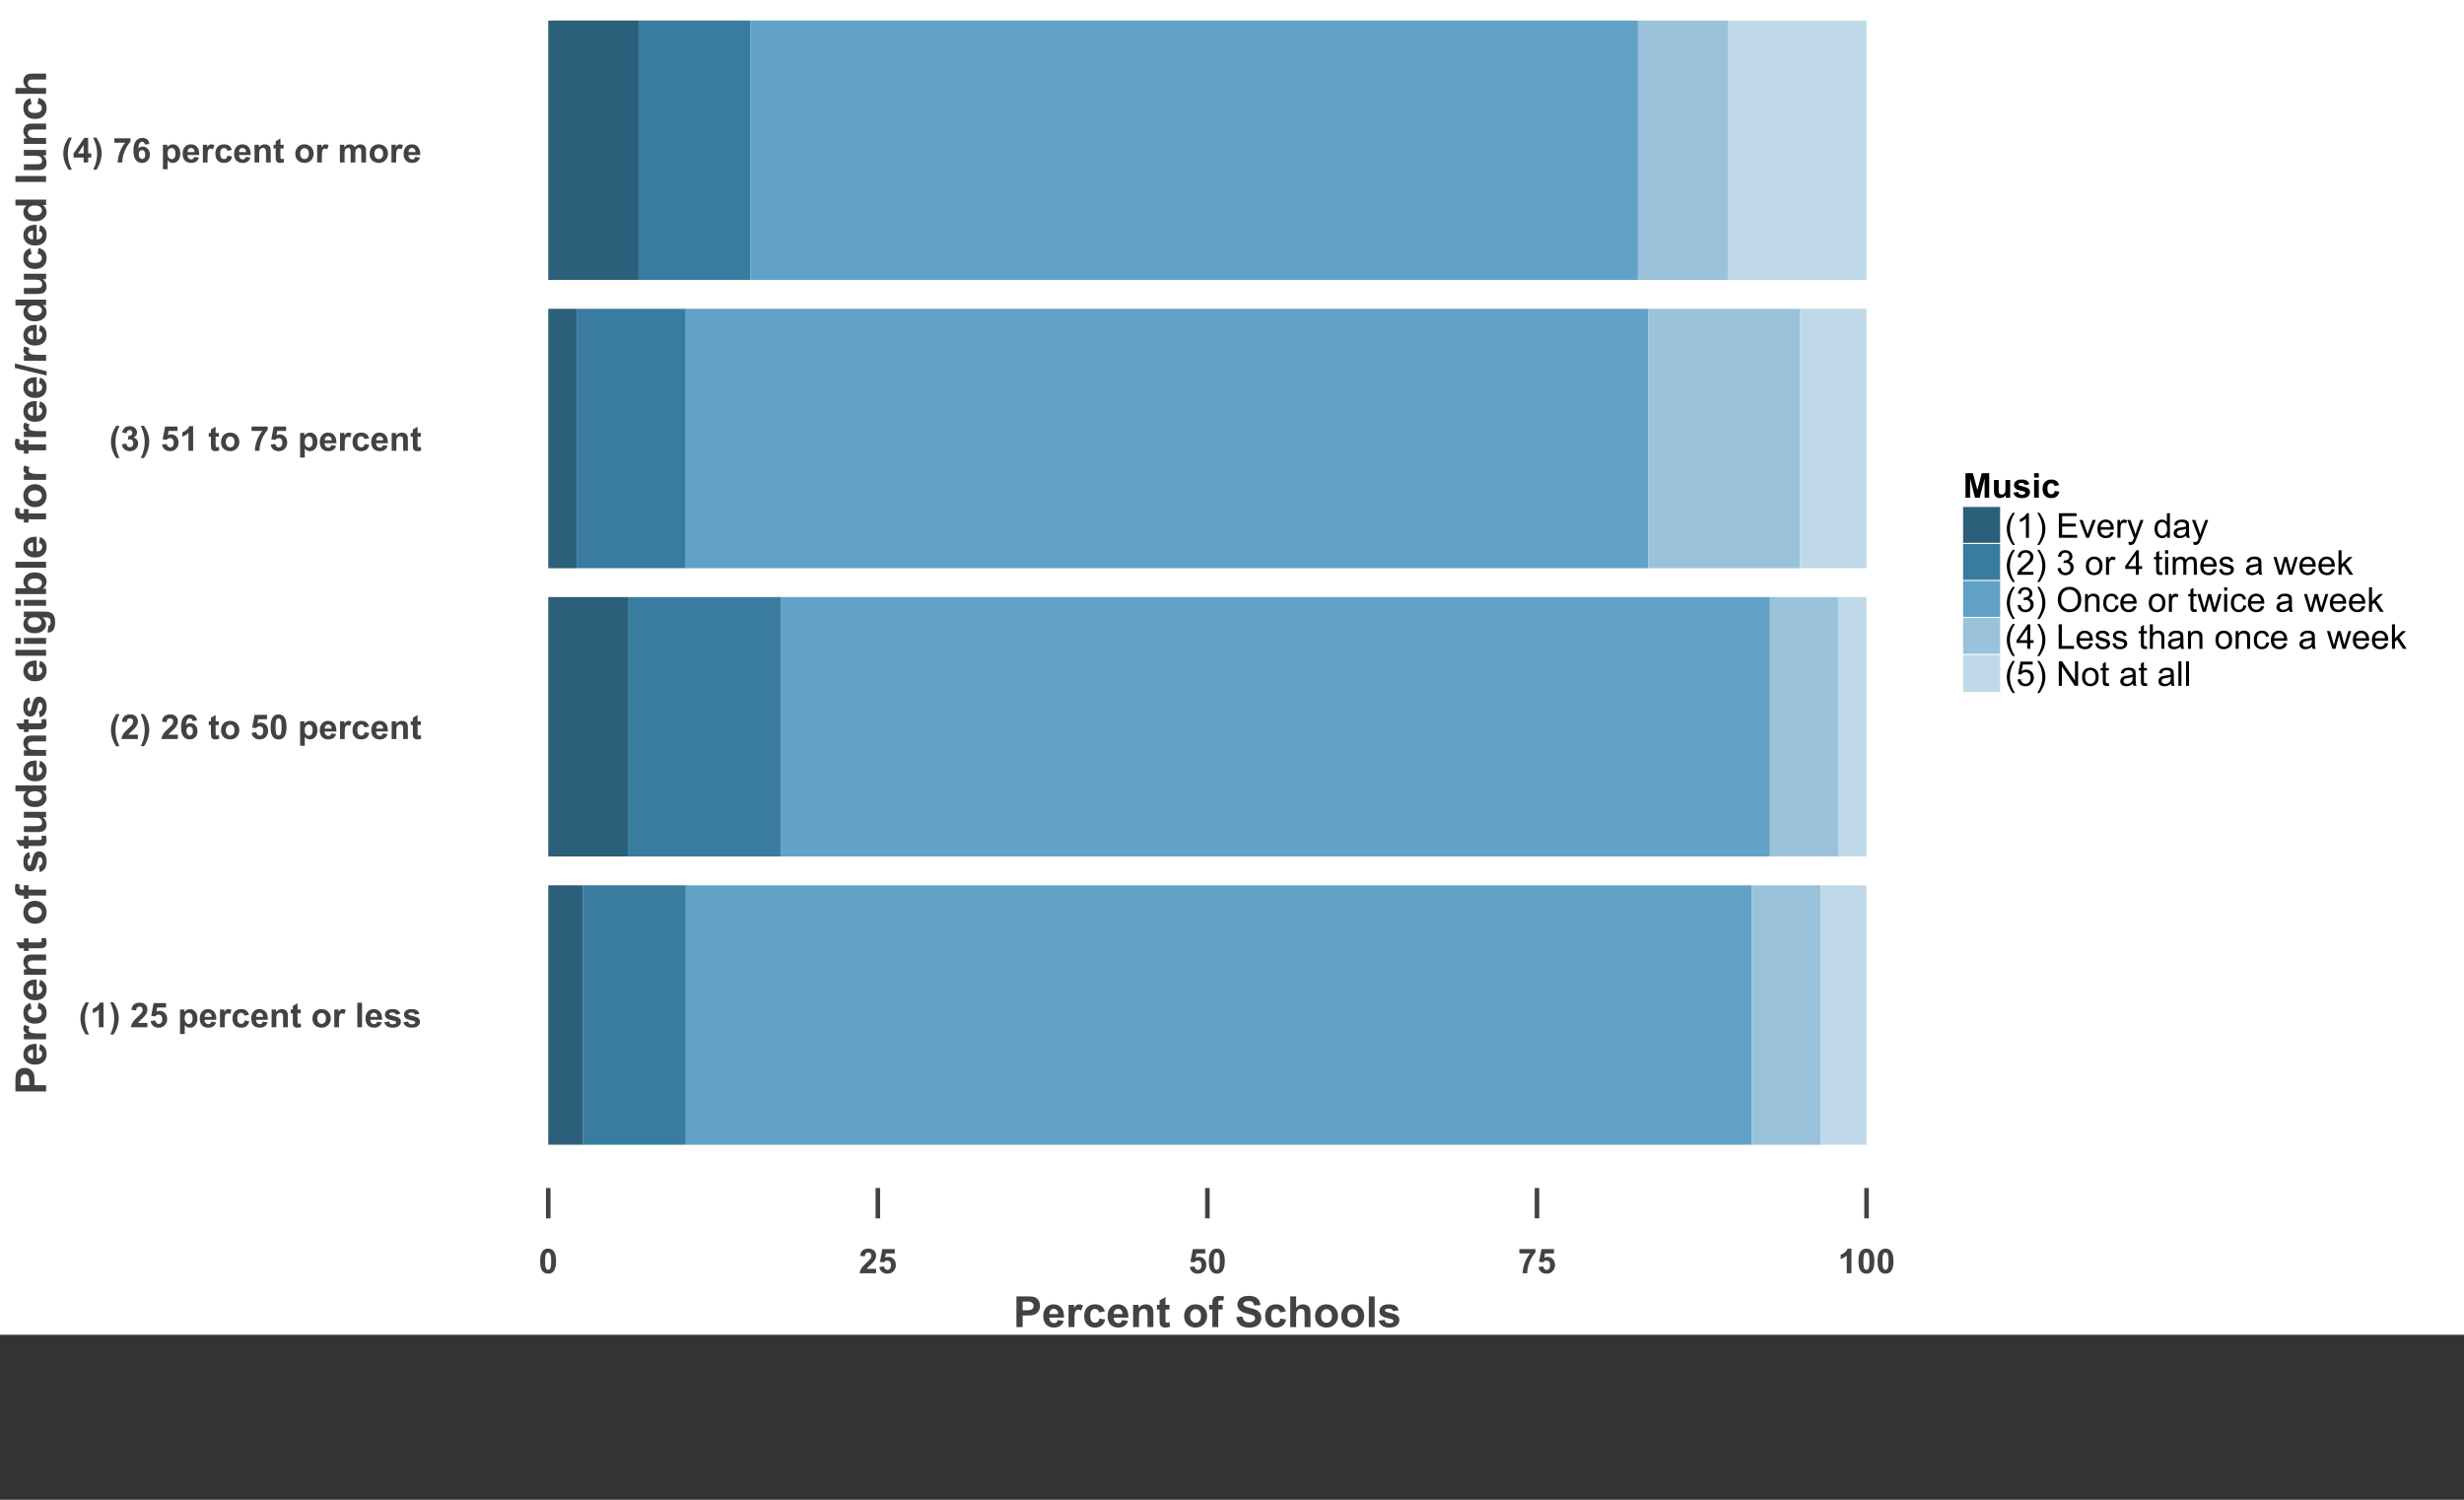 <?xml version="1.0" encoding="UTF-8"?>
<svg xmlns="http://www.w3.org/2000/svg" xmlns:xlink="http://www.w3.org/1999/xlink" width="1150pt" height="700pt" viewBox="0 25 1150 700" version="1.1">
<rect x="0" y="25" width="1150" height="700" fill="#333333" stroke="none"/>
<defs>
<g>
<symbol overflow="visible" id="glyph0-0">
<path style="stroke:none;" d="M 4.789 3.367 L 3.281 3.367 C 2.484 2.16 1.875 0.914 1.461 -0.383 C 1.039 -1.676 0.832 -2.934 0.836 -4.148 C 0.832 -5.652 1.09 -7.074 1.609 -8.422 C 2.055 -9.586 2.621 -10.664 3.312 -11.648 L 4.812 -11.648 C 4.094 -10.07 3.605 -8.727 3.34 -7.621 C 3.07 -6.512 2.934 -5.34 2.938 -4.102 C 2.934 -3.246 3.016 -2.371 3.176 -1.477 C 3.332 -0.578 3.547 0.273 3.828 1.078 C 4.008 1.609 4.328 2.371 4.789 3.367 Z M 4.789 3.367 "/>
</symbol>
<symbol overflow="visible" id="glyph0-1">
<path style="stroke:none;" d="M 6.297 0 L 4.102 0 L 4.102 -8.273 C 3.297 -7.523 2.352 -6.969 1.266 -6.609 L 1.266 -8.602 C 1.836 -8.789 2.457 -9.145 3.133 -9.668 C 3.801 -10.191 4.262 -10.801 4.516 -11.5 L 6.297 -11.5 Z M 6.297 0 "/>
</symbol>
<symbol overflow="visible" id="glyph0-2">
<path style="stroke:none;" d="M 0.539 3.367 C 0.969 2.438 1.273 1.727 1.453 1.234 C 1.629 0.738 1.793 0.172 1.945 -0.477 C 2.094 -1.117 2.203 -1.73 2.281 -2.316 C 2.352 -2.895 2.391 -3.492 2.391 -4.102 C 2.391 -5.34 2.258 -6.512 1.992 -7.621 C 1.727 -8.727 1.234 -10.07 0.523 -11.648 L 2.016 -11.648 C 2.801 -10.527 3.41 -9.34 3.848 -8.086 C 4.281 -6.828 4.5 -5.555 4.5 -4.266 C 4.5 -3.176 4.328 -2.008 3.984 -0.766 C 3.594 0.629 2.949 2.004 2.055 3.367 Z M 0.539 3.367 "/>
</symbol>
<symbol overflow="visible" id="glyph0-3">
<path style="stroke:none;" d=""/>
</symbol>
<symbol overflow="visible" id="glyph0-4">
<path style="stroke:none;" d="M 8.094 -2.039 L 8.094 0 L 0.398 0 C 0.48 -0.77 0.73 -1.5 1.148 -2.191 C 1.562 -2.879 2.383 -3.793 3.617 -4.938 C 4.602 -5.855 5.211 -6.48 5.438 -6.812 C 5.738 -7.262 5.887 -7.711 5.891 -8.156 C 5.887 -8.645 5.758 -9.02 5.496 -9.285 C 5.23 -9.547 4.867 -9.68 4.406 -9.68 C 3.945 -9.68 3.578 -9.539 3.312 -9.266 C 3.039 -8.984 2.883 -8.527 2.844 -7.891 L 0.656 -8.109 C 0.785 -9.316 1.191 -10.184 1.883 -10.711 C 2.566 -11.234 3.426 -11.496 4.461 -11.5 C 5.586 -11.496 6.477 -11.191 7.125 -10.586 C 7.77 -9.973 8.09 -9.215 8.094 -8.312 C 8.09 -7.793 8 -7.301 7.816 -6.84 C 7.629 -6.371 7.336 -5.883 6.938 -5.375 C 6.672 -5.031 6.191 -4.547 5.5 -3.914 C 4.805 -3.277 4.367 -2.855 4.184 -2.648 C 3.996 -2.438 3.844 -2.234 3.734 -2.039 Z M 8.094 -2.039 "/>
</symbol>
<symbol overflow="visible" id="glyph0-5">
<path style="stroke:none;" d="M 0.711 -2.945 L 2.898 -3.172 C 2.957 -2.672 3.141 -2.281 3.453 -1.996 C 3.758 -1.703 4.113 -1.559 4.516 -1.562 C 4.973 -1.559 5.359 -1.746 5.68 -2.121 C 5.992 -2.492 6.152 -3.051 6.156 -3.805 C 6.152 -4.504 5.996 -5.031 5.684 -5.387 C 5.367 -5.734 4.957 -5.91 4.453 -5.914 C 3.82 -5.91 3.254 -5.633 2.758 -5.078 L 0.977 -5.336 L 2.102 -11.297 L 7.906 -11.297 L 7.906 -9.242 L 3.766 -9.242 L 3.422 -7.297 C 3.91 -7.539 4.41 -7.664 4.922 -7.664 C 5.895 -7.664 6.719 -7.309 7.398 -6.602 C 8.074 -5.891 8.414 -4.973 8.414 -3.844 C 8.414 -2.898 8.141 -2.055 7.594 -1.32 C 6.848 -0.309 5.812 0.191 4.492 0.195 C 3.434 0.191 2.57 -0.09 1.906 -0.656 C 1.234 -1.223 0.836 -1.984 0.711 -2.945 Z M 0.711 -2.945 "/>
</symbol>
<symbol overflow="visible" id="glyph0-6">
<path style="stroke:none;" d="M 1.086 -8.297 L 3.133 -8.297 L 3.133 -7.078 C 3.395 -7.492 3.754 -7.828 4.211 -8.094 C 4.66 -8.352 5.164 -8.484 5.719 -8.484 C 6.68 -8.484 7.496 -8.105 8.172 -7.352 C 8.84 -6.594 9.176 -5.543 9.18 -4.195 C 9.176 -2.809 8.836 -1.73 8.164 -0.965 C 7.484 -0.195 6.664 0.188 5.703 0.188 C 5.242 0.188 4.828 0.098 4.457 -0.086 C 4.082 -0.266 3.691 -0.578 3.281 -1.023 L 3.281 3.156 L 1.086 3.156 Z M 3.258 -4.289 C 3.258 -3.355 3.441 -2.664 3.812 -2.223 C 4.18 -1.773 4.629 -1.551 5.164 -1.555 C 5.672 -1.551 6.098 -1.758 6.438 -2.168 C 6.773 -2.574 6.941 -3.242 6.945 -4.18 C 6.941 -5.047 6.77 -5.695 6.422 -6.117 C 6.07 -6.539 5.637 -6.75 5.125 -6.75 C 4.586 -6.75 4.141 -6.543 3.789 -6.129 C 3.434 -5.715 3.258 -5.102 3.258 -4.289 Z M 3.258 -4.289 "/>
</symbol>
<symbol overflow="visible" id="glyph0-7">
<path style="stroke:none;" d="M 5.953 -2.641 L 8.141 -2.273 C 7.855 -1.469 7.414 -0.855 6.809 -0.441 C 6.199 -0.02 5.438 0.188 4.531 0.188 C 3.086 0.188 2.02 -0.281 1.328 -1.227 C 0.777 -1.977 0.504 -2.93 0.508 -4.086 C 0.504 -5.457 0.863 -6.535 1.586 -7.316 C 2.301 -8.094 3.211 -8.484 4.312 -8.484 C 5.547 -8.484 6.52 -8.074 7.234 -7.262 C 7.945 -6.441 8.285 -5.195 8.258 -3.516 L 2.758 -3.516 C 2.77 -2.863 2.945 -2.355 3.289 -1.996 C 3.625 -1.633 4.047 -1.453 4.555 -1.453 C 4.895 -1.453 5.184 -1.547 5.422 -1.734 C 5.652 -1.922 5.832 -2.223 5.953 -2.641 Z M 6.078 -4.859 C 6.059 -5.492 5.895 -5.977 5.586 -6.309 C 5.27 -6.637 4.891 -6.801 4.445 -6.805 C 3.965 -6.801 3.57 -6.629 3.258 -6.281 C 2.945 -5.93 2.789 -5.453 2.797 -4.859 Z M 6.078 -4.859 "/>
</symbol>
<symbol overflow="visible" id="glyph0-8">
<path style="stroke:none;" d="M 3.25 0 L 1.055 0 L 1.055 -8.297 L 3.094 -8.297 L 3.094 -7.117 C 3.441 -7.672 3.754 -8.039 4.035 -8.219 C 4.312 -8.395 4.629 -8.484 4.984 -8.484 C 5.48 -8.484 5.961 -8.344 6.43 -8.07 L 5.75 -6.156 C 5.375 -6.395 5.031 -6.516 4.719 -6.516 C 4.406 -6.516 4.148 -6.43 3.938 -6.262 C 3.723 -6.09 3.555 -5.785 3.434 -5.344 C 3.309 -4.898 3.246 -3.969 3.25 -2.562 Z M 3.25 0 "/>
</symbol>
<symbol overflow="visible" id="glyph0-9">
<path style="stroke:none;" d="M 8.383 -5.844 L 6.219 -5.453 C 6.141 -5.883 5.977 -6.207 5.723 -6.43 C 5.461 -6.645 5.125 -6.754 4.719 -6.758 C 4.168 -6.754 3.734 -6.566 3.41 -6.191 C 3.082 -5.812 2.918 -5.18 2.922 -4.297 C 2.918 -3.309 3.082 -2.613 3.418 -2.211 C 3.746 -1.801 4.191 -1.598 4.75 -1.602 C 5.164 -1.598 5.504 -1.719 5.773 -1.957 C 6.035 -2.191 6.223 -2.598 6.336 -3.18 L 8.492 -2.812 C 8.266 -1.82 7.836 -1.07 7.203 -0.57 C 6.562 -0.062 5.711 0.188 4.648 0.188 C 3.43 0.188 2.465 -0.195 1.746 -0.961 C 1.023 -1.727 0.66 -2.785 0.664 -4.141 C 0.66 -5.508 1.023 -6.574 1.75 -7.34 C 2.473 -8.102 3.453 -8.484 4.688 -8.484 C 5.695 -8.484 6.496 -8.266 7.098 -7.832 C 7.691 -7.395 8.121 -6.73 8.383 -5.844 Z M 8.383 -5.844 "/>
</symbol>
<symbol overflow="visible" id="glyph0-10">
<path style="stroke:none;" d="M 8.695 0 L 6.5 0 L 6.5 -4.234 C 6.496 -5.129 6.449 -5.707 6.359 -5.973 C 6.262 -6.23 6.109 -6.438 5.902 -6.586 C 5.688 -6.73 5.434 -6.801 5.141 -6.805 C 4.758 -6.801 4.418 -6.699 4.117 -6.492 C 3.812 -6.281 3.605 -6.004 3.496 -5.664 C 3.383 -5.316 3.328 -4.68 3.328 -3.758 L 3.328 0 L 1.133 0 L 1.133 -8.297 L 3.172 -8.297 L 3.172 -7.078 C 3.891 -8.016 4.805 -8.484 5.906 -8.484 C 6.391 -8.484 6.832 -8.395 7.234 -8.223 C 7.633 -8.043 7.938 -7.82 8.145 -7.555 C 8.348 -7.281 8.488 -6.977 8.574 -6.633 C 8.652 -6.289 8.695 -5.797 8.695 -5.156 Z M 8.695 0 "/>
</symbol>
<symbol overflow="visible" id="glyph0-11">
<path style="stroke:none;" d="M 4.953 -8.297 L 4.953 -6.547 L 3.453 -6.547 L 3.453 -3.203 C 3.449 -2.523 3.465 -2.129 3.496 -2.02 C 3.523 -1.906 3.59 -1.812 3.691 -1.742 C 3.793 -1.664 3.914 -1.629 4.062 -1.633 C 4.262 -1.629 4.559 -1.699 4.945 -1.844 L 5.133 -0.141 C 4.621 0.078 4.043 0.188 3.398 0.188 C 3 0.188 2.641 0.121 2.328 -0.012 C 2.008 -0.145 1.777 -0.316 1.629 -0.527 C 1.48 -0.738 1.375 -1.023 1.32 -1.383 C 1.27 -1.637 1.246 -2.152 1.25 -2.93 L 1.25 -6.547 L 0.242 -6.547 L 0.242 -8.297 L 1.25 -8.297 L 1.25 -9.945 L 3.453 -11.227 L 3.453 -8.297 Z M 4.953 -8.297 "/>
</symbol>
<symbol overflow="visible" id="glyph0-12">
<path style="stroke:none;" d="M 0.641 -4.266 C 0.637 -4.992 0.816 -5.695 1.18 -6.383 C 1.535 -7.062 2.047 -7.586 2.707 -7.945 C 3.363 -8.305 4.098 -8.484 4.914 -8.484 C 6.168 -8.484 7.195 -8.074 8 -7.262 C 8.797 -6.441 9.199 -5.414 9.203 -4.172 C 9.199 -2.914 8.793 -1.871 7.988 -1.051 C 7.176 -0.223 6.156 0.188 4.93 0.188 C 4.164 0.188 3.441 0.016 2.754 -0.328 C 2.062 -0.672 1.535 -1.176 1.18 -1.84 C 0.816 -2.504 0.637 -3.312 0.641 -4.266 Z M 2.891 -4.148 C 2.887 -3.324 3.082 -2.691 3.477 -2.258 C 3.863 -1.816 4.348 -1.598 4.922 -1.602 C 5.492 -1.598 5.973 -1.816 6.363 -2.258 C 6.75 -2.691 6.941 -3.328 6.945 -4.164 C 6.941 -4.973 6.75 -5.598 6.363 -6.039 C 5.973 -6.473 5.492 -6.691 4.922 -6.695 C 4.348 -6.691 3.863 -6.473 3.477 -6.039 C 3.082 -5.598 2.887 -4.969 2.891 -4.148 Z M 2.891 -4.148 "/>
</symbol>
<symbol overflow="visible" id="glyph0-13">
<path style="stroke:none;" d="M 1.148 0 L 1.148 -11.453 L 3.344 -11.453 L 3.344 0 Z M 1.148 0 "/>
</symbol>
<symbol overflow="visible" id="glyph0-14">
<path style="stroke:none;" d="M 0.375 -2.367 L 2.578 -2.703 C 2.672 -2.273 2.859 -1.949 3.148 -1.73 C 3.43 -1.504 3.832 -1.395 4.352 -1.398 C 4.918 -1.395 5.344 -1.5 5.633 -1.711 C 5.82 -1.855 5.918 -2.051 5.922 -2.297 C 5.918 -2.461 5.867 -2.598 5.766 -2.711 C 5.656 -2.812 5.41 -2.91 5.031 -3 C 3.258 -3.391 2.137 -3.746 1.664 -4.07 C 1.008 -4.516 0.68 -5.137 0.68 -5.938 C 0.68 -6.652 0.961 -7.258 1.531 -7.75 C 2.094 -8.238 2.977 -8.484 4.172 -8.484 C 5.305 -8.484 6.148 -8.297 6.703 -7.93 C 7.254 -7.555 7.633 -7.008 7.844 -6.289 L 5.773 -5.906 C 5.68 -6.227 5.512 -6.473 5.27 -6.648 C 5.02 -6.816 4.668 -6.902 4.211 -6.906 C 3.629 -6.902 3.215 -6.82 2.969 -6.664 C 2.801 -6.547 2.719 -6.398 2.719 -6.219 C 2.719 -6.059 2.789 -5.926 2.938 -5.82 C 3.133 -5.672 3.816 -5.469 4.988 -5.203 C 6.152 -4.938 6.969 -4.609 7.438 -4.227 C 7.891 -3.832 8.121 -3.289 8.125 -2.594 C 8.121 -1.832 7.805 -1.18 7.172 -0.633 C 6.535 -0.086 5.594 0.188 4.352 0.188 C 3.219 0.188 2.324 -0.039 1.668 -0.5 C 1.008 -0.953 0.578 -1.578 0.375 -2.367 Z M 0.375 -2.367 "/>
</symbol>
<symbol overflow="visible" id="glyph0-15">
<path style="stroke:none;" d="M 8.117 -8.648 L 5.992 -8.414 C 5.938 -8.852 5.801 -9.172 5.586 -9.383 C 5.363 -9.586 5.082 -9.691 4.734 -9.695 C 4.27 -9.691 3.875 -9.484 3.559 -9.07 C 3.234 -8.652 3.035 -7.785 2.953 -6.469 C 3.5 -7.113 4.18 -7.434 4.992 -7.438 C 5.906 -7.434 6.691 -7.086 7.348 -6.391 C 8 -5.691 8.324 -4.789 8.328 -3.688 C 8.324 -2.512 7.98 -1.574 7.297 -0.867 C 6.605 -0.16 5.723 0.191 4.648 0.195 C 3.488 0.191 2.539 -0.254 1.797 -1.152 C 1.051 -2.047 0.68 -3.52 0.68 -5.57 C 0.68 -7.668 1.066 -9.18 1.844 -10.109 C 2.617 -11.031 3.625 -11.496 4.867 -11.5 C 5.734 -11.496 6.453 -11.254 7.027 -10.77 C 7.594 -10.281 7.957 -9.574 8.117 -8.648 Z M 3.141 -3.859 C 3.141 -3.145 3.305 -2.594 3.633 -2.207 C 3.961 -1.816 4.336 -1.621 4.758 -1.625 C 5.164 -1.621 5.5 -1.781 5.773 -2.102 C 6.039 -2.418 6.176 -2.938 6.18 -3.664 C 6.176 -4.406 6.031 -4.953 5.742 -5.301 C 5.449 -5.645 5.082 -5.816 4.648 -5.82 C 4.223 -5.816 3.867 -5.652 3.578 -5.324 C 3.285 -4.992 3.141 -4.504 3.141 -3.859 Z M 3.141 -3.859 "/>
</symbol>
<symbol overflow="visible" id="glyph0-16">
<path style="stroke:none;" d="M 4.391 -11.5 C 5.496 -11.496 6.363 -11.102 6.992 -10.312 C 7.734 -9.375 8.109 -7.82 8.109 -5.648 C 8.109 -3.48 7.734 -1.922 6.984 -0.977 C 6.363 -0.195 5.496 0.191 4.391 0.195 C 3.273 0.191 2.375 -0.234 1.695 -1.09 C 1.008 -1.945 0.668 -3.473 0.672 -5.672 C 0.668 -7.828 1.043 -9.379 1.797 -10.328 C 2.414 -11.105 3.277 -11.496 4.391 -11.5 Z M 4.391 -9.68 C 4.121 -9.68 3.887 -9.594 3.68 -9.426 C 3.469 -9.254 3.305 -8.949 3.195 -8.516 C 3.039 -7.945 2.965 -6.992 2.969 -5.648 C 2.965 -4.305 3.031 -3.379 3.172 -2.879 C 3.305 -2.371 3.477 -2.039 3.684 -1.875 C 3.887 -1.707 4.121 -1.621 4.391 -1.625 C 4.652 -1.621 4.891 -1.707 5.102 -1.879 C 5.309 -2.047 5.469 -2.352 5.586 -2.789 C 5.734 -3.352 5.812 -4.305 5.812 -5.648 C 5.812 -6.992 5.742 -7.914 5.609 -8.418 C 5.469 -8.918 5.301 -9.254 5.098 -9.426 C 4.891 -9.594 4.652 -9.68 4.391 -9.68 Z M 4.391 -9.68 "/>
</symbol>
<symbol overflow="visible" id="glyph0-17">
<path style="stroke:none;" d="M 0.602 -3.039 L 2.727 -3.297 C 2.789 -2.754 2.973 -2.34 3.273 -2.055 C 3.566 -1.766 3.926 -1.621 4.352 -1.625 C 4.801 -1.621 5.184 -1.793 5.496 -2.141 C 5.805 -2.48 5.957 -2.945 5.961 -3.531 C 5.957 -4.082 5.809 -4.52 5.516 -4.844 C 5.215 -5.164 4.855 -5.324 4.43 -5.328 C 4.148 -5.324 3.812 -5.27 3.422 -5.164 L 3.664 -6.953 C 4.254 -6.934 4.707 -7.062 5.023 -7.34 C 5.332 -7.609 5.488 -7.973 5.492 -8.43 C 5.488 -8.812 5.375 -9.121 5.148 -9.352 C 4.918 -9.578 4.613 -9.691 4.234 -9.695 C 3.855 -9.691 3.535 -9.562 3.273 -9.305 C 3.004 -9.043 2.844 -8.66 2.789 -8.164 L 0.766 -8.508 C 0.902 -9.199 1.113 -9.75 1.402 -10.168 C 1.684 -10.578 2.082 -10.906 2.59 -11.145 C 3.098 -11.379 3.664 -11.496 4.297 -11.5 C 5.371 -11.496 6.238 -11.152 6.891 -10.469 C 7.426 -9.902 7.691 -9.266 7.695 -8.562 C 7.691 -7.555 7.145 -6.754 6.047 -6.156 C 6.703 -6.012 7.227 -5.695 7.621 -5.211 C 8.012 -4.719 8.207 -4.129 8.211 -3.438 C 8.207 -2.43 7.84 -1.574 7.109 -0.867 C 6.371 -0.16 5.457 0.191 4.367 0.195 C 3.328 0.191 2.469 -0.102 1.789 -0.699 C 1.102 -1.293 0.707 -2.074 0.602 -3.039 Z M 0.602 -3.039 "/>
</symbol>
<symbol overflow="visible" id="glyph0-18">
<path style="stroke:none;" d="M 0.68 -9.258 L 0.68 -11.297 L 8.188 -11.297 L 8.188 -9.703 C 7.562 -9.094 6.934 -8.219 6.297 -7.078 C 5.652 -5.938 5.164 -4.723 4.832 -3.441 C 4.492 -2.152 4.328 -1.008 4.336 0 L 2.219 0 C 2.254 -1.582 2.582 -3.195 3.199 -4.844 C 3.816 -6.488 4.641 -7.961 5.672 -9.258 Z M 0.68 -9.258 "/>
</symbol>
<symbol overflow="visible" id="glyph0-19">
<path style="stroke:none;" d="M 4.984 0 L 4.984 -2.305 L 0.297 -2.305 L 0.297 -4.227 L 5.266 -11.5 L 7.109 -11.5 L 7.109 -4.234 L 8.531 -4.234 L 8.531 -2.305 L 7.109 -2.305 L 7.109 0 Z M 4.984 -4.234 L 4.984 -8.148 L 2.352 -4.234 Z M 4.984 -4.234 "/>
</symbol>
<symbol overflow="visible" id="glyph0-20">
<path style="stroke:none;" d="M 0.984 -8.297 L 3.008 -8.297 L 3.008 -7.164 C 3.727 -8.043 4.59 -8.484 5.594 -8.484 C 6.121 -8.484 6.582 -8.375 6.977 -8.156 C 7.363 -7.938 7.684 -7.605 7.938 -7.164 C 8.301 -7.605 8.695 -7.938 9.117 -8.156 C 9.539 -8.375 9.988 -8.484 10.469 -8.484 C 11.074 -8.484 11.59 -8.359 12.016 -8.113 C 12.434 -7.863 12.75 -7.5 12.961 -7.023 C 13.109 -6.668 13.184 -6.094 13.188 -5.305 L 13.188 0 L 10.992 0 L 10.992 -4.742 C 10.992 -5.562 10.914 -6.094 10.766 -6.336 C 10.559 -6.645 10.246 -6.801 9.828 -6.805 C 9.516 -6.801 9.227 -6.707 8.961 -6.523 C 8.688 -6.332 8.492 -6.059 8.375 -5.699 C 8.25 -5.336 8.191 -4.766 8.195 -3.984 L 8.195 0 L 6 0 L 6 -4.547 C 6 -5.352 5.961 -5.871 5.883 -6.109 C 5.805 -6.34 5.684 -6.516 5.52 -6.633 C 5.355 -6.746 5.133 -6.801 4.852 -6.805 C 4.512 -6.801 4.207 -6.711 3.938 -6.531 C 3.664 -6.348 3.469 -6.086 3.355 -5.742 C 3.234 -5.398 3.176 -4.828 3.18 -4.031 L 3.18 0 L 0.984 0 Z M 0.984 -8.297 "/>
</symbol>
<symbol overflow="visible" id="glyph0-21">
<path style="stroke:none;" d="M 1.133 0 L 1.133 -11.453 L 4.594 -11.453 L 6.672 -3.641 L 8.727 -11.453 L 12.195 -11.453 L 12.195 0 L 10.047 0 L 10.047 -9.016 L 7.773 0 L 5.547 0 L 3.281 -9.016 L 3.281 0 Z M 1.133 0 "/>
</symbol>
<symbol overflow="visible" id="glyph0-22">
<path style="stroke:none;" d="M 6.609 0 L 6.609 -1.242 C 6.305 -0.797 5.906 -0.445 5.418 -0.195 C 4.922 0.062 4.402 0.188 3.859 0.188 C 3.301 0.188 2.801 0.066 2.359 -0.18 C 1.914 -0.422 1.594 -0.766 1.398 -1.211 C 1.199 -1.652 1.102 -2.266 1.102 -3.047 L 1.102 -8.297 L 3.297 -8.297 L 3.297 -4.484 C 3.293 -3.312 3.332 -2.598 3.418 -2.34 C 3.496 -2.074 3.645 -1.867 3.859 -1.715 C 4.07 -1.559 4.34 -1.48 4.672 -1.484 C 5.043 -1.48 5.379 -1.586 5.68 -1.793 C 5.973 -1.996 6.176 -2.25 6.289 -2.559 C 6.395 -2.859 6.449 -3.605 6.453 -4.797 L 6.453 -8.297 L 8.648 -8.297 L 8.648 0 Z M 6.609 0 "/>
</symbol>
<symbol overflow="visible" id="glyph0-23">
<path style="stroke:none;" d="M 1.148 -9.422 L 1.148 -11.453 L 3.344 -11.453 L 3.344 -9.422 Z M 1.148 0 L 1.148 -8.297 L 3.344 -8.297 L 3.344 0 Z M 1.148 0 "/>
</symbol>
<symbol overflow="visible" id="glyph1-0">
<path style="stroke:none;" d="M 1.453 0 L 1.453 -14.316 L 6.094 -14.316 C 7.852 -14.312 8.996 -14.242 9.531 -14.102 C 10.348 -13.887 11.035 -13.418 11.59 -12.699 C 12.145 -11.977 12.422 -11.051 12.422 -9.914 C 12.422 -9.031 12.262 -8.289 11.941 -7.695 C 11.621 -7.094 11.215 -6.625 10.727 -6.285 C 10.234 -5.941 9.734 -5.715 9.227 -5.605 C 8.535 -5.465 7.535 -5.395 6.23 -5.398 L 4.344 -5.398 L 4.344 0 Z M 4.344 -11.895 L 4.344 -7.832 L 5.93 -7.832 C 7.066 -7.828 7.824 -7.902 8.211 -8.055 C 8.594 -8.203 8.898 -8.438 9.117 -8.758 C 9.336 -9.074 9.445 -9.445 9.445 -9.875 C 9.445 -10.391 9.289 -10.82 8.984 -11.164 C 8.672 -11.5 8.285 -11.711 7.82 -11.797 C 7.473 -11.859 6.781 -11.895 5.742 -11.895 Z M 4.344 -11.895 "/>
</symbol>
<symbol overflow="visible" id="glyph1-1">
<path style="stroke:none;" d="M 7.441 -3.301 L 10.176 -2.844 C 9.82 -1.836 9.266 -1.074 8.512 -0.551 C 7.75 -0.027 6.801 0.234 5.664 0.234 C 3.859 0.234 2.523 -0.352 1.66 -1.531 C 0.973 -2.473 0.633 -3.668 0.633 -5.109 C 0.633 -6.828 1.082 -8.172 1.98 -9.145 C 2.879 -10.117 4.016 -10.605 5.391 -10.605 C 6.93 -10.605 8.145 -10.094 9.043 -9.074 C 9.934 -8.055 10.359 -6.496 10.32 -4.395 L 3.445 -4.395 C 3.465 -3.578 3.684 -2.941 4.109 -2.492 C 4.531 -2.039 5.062 -1.816 5.695 -1.816 C 6.121 -1.816 6.48 -1.934 6.777 -2.168 C 7.07 -2.402 7.293 -2.777 7.441 -3.301 Z M 7.598 -6.074 C 7.578 -6.867 7.375 -7.473 6.984 -7.887 C 6.594 -8.301 6.117 -8.508 5.555 -8.508 C 4.953 -8.508 4.457 -8.289 4.07 -7.852 C 3.676 -7.414 3.484 -6.82 3.496 -6.074 Z M 7.598 -6.074 "/>
</symbol>
<symbol overflow="visible" id="glyph1-2">
<path style="stroke:none;" d="M 4.062 0 L 1.32 0 L 1.32 -10.371 L 3.867 -10.371 L 3.867 -8.898 C 4.305 -9.59 4.695 -10.047 5.043 -10.273 C 5.391 -10.492 5.785 -10.605 6.23 -10.605 C 6.852 -10.605 7.457 -10.43 8.039 -10.086 L 7.188 -7.695 C 6.723 -7.992 6.293 -8.145 5.898 -8.145 C 5.512 -8.145 5.188 -8.035 4.922 -7.824 C 4.656 -7.609 4.445 -7.23 4.293 -6.68 C 4.137 -6.125 4.059 -4.965 4.062 -3.203 Z M 4.062 0 "/>
</symbol>
<symbol overflow="visible" id="glyph1-3">
<path style="stroke:none;" d="M 10.477 -7.305 L 7.773 -6.816 C 7.68 -7.352 7.473 -7.758 7.152 -8.035 C 6.828 -8.305 6.41 -8.441 5.898 -8.445 C 5.215 -8.441 4.668 -8.207 4.262 -7.738 C 3.852 -7.266 3.648 -6.477 3.652 -5.371 C 3.648 -4.137 3.855 -3.266 4.27 -2.762 C 4.68 -2.25 5.234 -1.996 5.938 -2 C 6.453 -1.996 6.879 -2.145 7.215 -2.445 C 7.543 -2.738 7.781 -3.25 7.922 -3.977 L 10.617 -3.516 C 10.336 -2.277 9.797 -1.34 9.004 -0.711 C 8.207 -0.078 7.145 0.234 5.812 0.234 C 4.293 0.234 3.082 -0.242 2.18 -1.199 C 1.277 -2.156 0.824 -3.48 0.828 -5.176 C 0.824 -6.883 1.277 -8.215 2.188 -9.172 C 3.09 -10.125 4.316 -10.605 5.859 -10.605 C 7.121 -10.605 8.125 -10.332 8.871 -9.789 C 9.617 -9.246 10.152 -8.418 10.477 -7.305 Z M 10.477 -7.305 "/>
</symbol>
<symbol overflow="visible" id="glyph1-4">
<path style="stroke:none;" d="M 10.867 0 L 8.125 0 L 8.125 -5.293 C 8.121 -6.41 8.062 -7.137 7.949 -7.465 C 7.828 -7.793 7.637 -8.047 7.379 -8.234 C 7.113 -8.414 6.797 -8.508 6.426 -8.508 C 5.945 -8.508 5.52 -8.375 5.145 -8.117 C 4.766 -7.852 4.504 -7.508 4.367 -7.082 C 4.227 -6.648 4.16 -5.852 4.16 -4.695 L 4.16 0 L 1.414 0 L 1.414 -10.371 L 3.965 -10.371 L 3.965 -8.848 C 4.867 -10.02 6.008 -10.605 7.383 -10.605 C 7.984 -10.605 8.535 -10.496 9.043 -10.277 C 9.543 -10.059 9.922 -9.781 10.18 -9.445 C 10.434 -9.105 10.613 -8.719 10.715 -8.293 C 10.812 -7.859 10.863 -7.246 10.867 -6.445 Z M 10.867 0 "/>
</symbol>
<symbol overflow="visible" id="glyph1-5">
<path style="stroke:none;" d="M 6.191 -10.371 L 6.191 -8.184 L 4.316 -8.184 L 4.316 -4.004 C 4.312 -3.152 4.328 -2.66 4.367 -2.523 C 4.398 -2.379 4.48 -2.262 4.613 -2.176 C 4.738 -2.082 4.895 -2.039 5.078 -2.039 C 5.332 -2.039 5.699 -2.125 6.18 -2.305 L 6.414 -0.176 C 5.777 0.098 5.055 0.234 4.25 0.234 C 3.75 0.234 3.305 0.152 2.91 -0.016 C 2.508 -0.18 2.215 -0.395 2.035 -0.66 C 1.848 -0.922 1.719 -1.277 1.648 -1.727 C 1.586 -2.043 1.559 -2.688 1.562 -3.664 L 1.562 -8.184 L 0.305 -8.184 L 0.305 -10.371 L 1.562 -10.371 L 1.562 -12.43 L 4.316 -14.031 L 4.316 -10.371 Z M 6.191 -10.371 "/>
</symbol>
<symbol overflow="visible" id="glyph1-6">
<path style="stroke:none;" d=""/>
</symbol>
<symbol overflow="visible" id="glyph1-7">
<path style="stroke:none;" d="M 0.801 -5.332 C 0.797 -6.242 1.02 -7.121 1.473 -7.977 C 1.918 -8.828 2.555 -9.48 3.383 -9.93 C 4.203 -10.379 5.125 -10.605 6.141 -10.605 C 7.711 -10.605 8.996 -10.094 10 -9.074 C 11 -8.055 11.5 -6.77 11.504 -5.215 C 11.5 -3.645 10.996 -2.344 9.984 -1.312 C 8.973 -0.281 7.699 0.234 6.164 0.234 C 5.211 0.234 4.301 0.02 3.441 -0.41 C 2.574 -0.84 1.918 -1.469 1.473 -2.301 C 1.02 -3.129 0.797 -4.141 0.801 -5.332 Z M 3.613 -5.188 C 3.609 -4.152 3.852 -3.363 4.344 -2.82 C 4.828 -2.27 5.434 -1.996 6.152 -2 C 6.867 -1.996 7.465 -2.27 7.953 -2.82 C 8.434 -3.363 8.676 -4.16 8.68 -5.203 C 8.676 -6.219 8.434 -7 7.953 -7.547 C 7.465 -8.094 6.867 -8.367 6.152 -8.367 C 5.434 -8.367 4.828 -8.094 4.344 -7.547 C 3.852 -7 3.609 -6.211 3.613 -5.188 Z M 3.613 -5.188 "/>
</symbol>
<symbol overflow="visible" id="glyph1-8">
<path style="stroke:none;" d="M 0.234 -10.371 L 1.758 -10.371 L 1.758 -11.152 C 1.758 -12.02 1.848 -12.672 2.035 -13.105 C 2.215 -13.531 2.559 -13.883 3.059 -14.156 C 3.559 -14.426 4.188 -14.559 4.953 -14.562 C 5.73 -14.559 6.496 -14.441 7.246 -14.211 L 6.875 -12.297 C 6.434 -12.398 6.016 -12.449 5.617 -12.453 C 5.215 -12.449 4.93 -12.355 4.758 -12.172 C 4.586 -11.984 4.5 -11.629 4.5 -11.102 L 4.5 -10.371 L 6.555 -10.371 L 6.555 -8.211 L 4.5 -8.211 L 4.5 0 L 1.758 0 L 1.758 -8.211 L 0.234 -8.211 Z M 0.234 -10.371 "/>
</symbol>
<symbol overflow="visible" id="glyph1-9">
<path style="stroke:none;" d="M 0.723 -4.656 L 3.535 -4.93 C 3.699 -3.984 4.043 -3.293 4.566 -2.852 C 5.082 -2.406 5.781 -2.184 6.66 -2.188 C 7.586 -2.184 8.285 -2.383 8.762 -2.777 C 9.23 -3.168 9.469 -3.629 9.473 -4.16 C 9.469 -4.496 9.367 -4.781 9.172 -5.023 C 8.969 -5.258 8.625 -5.465 8.133 -5.645 C 7.793 -5.758 7.02 -5.969 5.82 -6.27 C 4.266 -6.652 3.18 -7.125 2.559 -7.688 C 1.68 -8.473 1.242 -9.43 1.242 -10.566 C 1.242 -11.293 1.445 -11.977 1.859 -12.609 C 2.27 -13.242 2.867 -13.727 3.645 -14.062 C 4.422 -14.395 5.359 -14.559 6.465 -14.562 C 8.258 -14.559 9.609 -14.164 10.52 -13.379 C 11.426 -12.586 11.906 -11.535 11.953 -10.227 L 9.062 -10.098 C 8.934 -10.832 8.668 -11.363 8.266 -11.684 C 7.855 -12.004 7.246 -12.164 6.438 -12.168 C 5.594 -12.164 4.934 -11.992 4.461 -11.648 C 4.152 -11.43 4 -11.133 4.004 -10.762 C 4 -10.422 4.145 -10.133 4.434 -9.891 C 4.797 -9.586 5.684 -9.266 7.09 -8.934 C 8.496 -8.602 9.535 -8.258 10.207 -7.906 C 10.879 -7.547 11.406 -7.062 11.789 -6.449 C 12.172 -5.832 12.363 -5.074 12.363 -4.172 C 12.363 -3.348 12.133 -2.578 11.68 -1.863 C 11.219 -1.145 10.574 -0.609 9.746 -0.266 C 8.91 0.082 7.875 0.25 6.633 0.254 C 4.82 0.25 3.43 -0.164 2.461 -1 C 1.492 -1.836 0.91 -3.055 0.723 -4.656 Z M 0.723 -4.656 "/>
</symbol>
<symbol overflow="visible" id="glyph1-10">
<path style="stroke:none;" d="M 4.172 -14.316 L 4.172 -9.055 C 5.055 -10.086 6.109 -10.605 7.344 -10.605 C 7.969 -10.605 8.539 -10.488 9.051 -10.254 C 9.555 -10.02 9.938 -9.719 10.199 -9.355 C 10.453 -8.988 10.629 -8.586 10.727 -8.145 C 10.816 -7.699 10.863 -7.012 10.867 -6.086 L 10.867 0 L 8.125 0 L 8.125 -5.477 C 8.121 -6.562 8.07 -7.254 7.969 -7.547 C 7.863 -7.84 7.68 -8.07 7.418 -8.246 C 7.152 -8.418 6.82 -8.508 6.426 -8.508 C 5.969 -8.508 5.562 -8.395 5.203 -8.176 C 4.844 -7.949 4.582 -7.617 4.418 -7.172 C 4.254 -6.727 4.172 -6.066 4.172 -5.195 L 4.172 0 L 1.426 0 L 1.426 -14.316 Z M 4.172 -14.316 "/>
</symbol>
<symbol overflow="visible" id="glyph1-11">
<path style="stroke:none;" d="M 1.438 0 L 1.438 -14.316 L 4.18 -14.316 L 4.18 0 Z M 1.438 0 "/>
</symbol>
<symbol overflow="visible" id="glyph1-12">
<path style="stroke:none;" d="M 0.469 -2.961 L 3.223 -3.379 C 3.34 -2.844 3.574 -2.438 3.934 -2.164 C 4.289 -1.883 4.793 -1.746 5.438 -1.75 C 6.148 -1.746 6.68 -1.875 7.039 -2.141 C 7.277 -2.32 7.398 -2.566 7.402 -2.871 C 7.398 -3.078 7.336 -3.25 7.207 -3.391 C 7.066 -3.52 6.758 -3.641 6.289 -3.75 C 4.07 -4.238 2.668 -4.684 2.078 -5.086 C 1.258 -5.648 0.848 -6.426 0.852 -7.422 C 0.848 -8.316 1.203 -9.07 1.914 -9.688 C 2.621 -10.297 3.723 -10.605 5.215 -10.605 C 6.633 -10.605 7.688 -10.371 8.379 -9.91 C 9.066 -9.445 9.539 -8.762 9.805 -7.859 L 7.219 -7.383 C 7.105 -7.785 6.895 -8.094 6.586 -8.309 C 6.277 -8.523 5.836 -8.629 5.266 -8.633 C 4.539 -8.629 4.02 -8.527 3.711 -8.328 C 3.5 -8.184 3.398 -8 3.398 -7.773 C 3.398 -7.574 3.488 -7.406 3.672 -7.273 C 3.918 -7.086 4.773 -6.832 6.234 -6.504 C 7.695 -6.172 8.715 -5.762 9.297 -5.281 C 9.867 -4.789 10.152 -4.109 10.156 -3.242 C 10.152 -2.289 9.758 -1.473 8.965 -0.789 C 8.168 -0.105 6.992 0.234 5.438 0.234 C 4.023 0.234 2.906 -0.051 2.086 -0.625 C 1.262 -1.195 0.723 -1.973 0.469 -2.961 Z M 0.469 -2.961 "/>
</symbol>
<symbol overflow="visible" id="glyph2-0">
<path style="stroke:none;" d="M 0 -1.453 L -14.316 -1.453 L -14.316 -6.094 C -14.312 -7.852 -14.242 -8.996 -14.102 -9.531 C -13.887 -10.348 -13.418 -11.035 -12.699 -11.59 C -11.977 -12.145 -11.051 -12.422 -9.914 -12.422 C -9.031 -12.422 -8.289 -12.262 -7.695 -11.941 C -7.094 -11.621 -6.625 -11.215 -6.285 -10.727 C -5.941 -10.234 -5.715 -9.734 -5.605 -9.227 C -5.465 -8.535 -5.395 -7.535 -5.398 -6.23 L -5.398 -4.344 L 0 -4.344 Z M -11.895 -4.344 L -7.832 -4.344 L -7.832 -5.93 C -7.828 -7.066 -7.902 -7.824 -8.055 -8.211 C -8.203 -8.594 -8.438 -8.898 -8.758 -9.117 C -9.074 -9.336 -9.445 -9.445 -9.875 -9.445 C -10.391 -9.445 -10.82 -9.289 -11.164 -8.984 C -11.5 -8.672 -11.711 -8.285 -11.797 -7.82 C -11.859 -7.473 -11.895 -6.781 -11.895 -5.742 Z M -11.895 -4.344 "/>
</symbol>
<symbol overflow="visible" id="glyph2-1">
<path style="stroke:none;" d="M -3.301 -7.441 L -2.844 -10.176 C -1.836 -9.82 -1.074 -9.266 -0.551 -8.512 C -0.027 -7.75 0.234 -6.801 0.234 -5.664 C 0.234 -3.859 -0.352 -2.523 -1.531 -1.66 C -2.473 -0.973 -3.668 -0.633 -5.109 -0.633 C -6.828 -0.633 -8.172 -1.082 -9.145 -1.98 C -10.117 -2.879 -10.605 -4.016 -10.605 -5.391 C -10.605 -6.93 -10.094 -8.145 -9.074 -9.043 C -8.055 -9.934 -6.496 -10.359 -4.395 -10.32 L -4.395 -3.445 C -3.578 -3.465 -2.941 -3.684 -2.492 -4.109 C -2.039 -4.531 -1.816 -5.062 -1.816 -5.695 C -1.816 -6.121 -1.934 -6.48 -2.168 -6.777 C -2.402 -7.07 -2.777 -7.293 -3.301 -7.441 Z M -6.074 -7.598 C -6.867 -7.578 -7.473 -7.375 -7.887 -6.984 C -8.301 -6.594 -8.508 -6.117 -8.508 -5.555 C -8.508 -4.953 -8.289 -4.457 -7.852 -4.07 C -7.414 -3.676 -6.82 -3.484 -6.074 -3.496 Z M -6.074 -7.598 "/>
</symbol>
<symbol overflow="visible" id="glyph2-2">
<path style="stroke:none;" d="M 0 -4.062 L 0 -1.32 L -10.371 -1.32 L -10.371 -3.867 L -8.898 -3.867 C -9.59 -4.305 -10.047 -4.695 -10.273 -5.043 C -10.492 -5.391 -10.605 -5.785 -10.605 -6.23 C -10.605 -6.852 -10.43 -7.457 -10.086 -8.039 L -7.695 -7.188 C -7.992 -6.723 -8.145 -6.293 -8.145 -5.898 C -8.145 -5.512 -8.035 -5.188 -7.824 -4.922 C -7.609 -4.656 -7.23 -4.445 -6.68 -4.293 C -6.125 -4.137 -4.965 -4.059 -3.203 -4.062 Z M 0 -4.062 "/>
</symbol>
<symbol overflow="visible" id="glyph2-3">
<path style="stroke:none;" d="M -7.305 -10.477 L -6.816 -7.773 C -7.352 -7.68 -7.758 -7.473 -8.035 -7.152 C -8.305 -6.828 -8.441 -6.41 -8.445 -5.898 C -8.441 -5.215 -8.207 -4.668 -7.738 -4.262 C -7.266 -3.852 -6.477 -3.648 -5.371 -3.652 C -4.137 -3.648 -3.266 -3.855 -2.762 -4.27 C -2.25 -4.68 -1.996 -5.234 -2 -5.938 C -1.996 -6.453 -2.145 -6.879 -2.445 -7.215 C -2.738 -7.543 -3.25 -7.781 -3.977 -7.922 L -3.516 -10.617 C -2.277 -10.336 -1.34 -9.797 -0.711 -9.004 C -0.078 -8.207 0.234 -7.145 0.234 -5.812 C 0.234 -4.293 -0.242 -3.082 -1.199 -2.18 C -2.156 -1.277 -3.48 -0.824 -5.176 -0.828 C -6.883 -0.824 -8.215 -1.277 -9.172 -2.188 C -10.125 -3.09 -10.605 -4.316 -10.605 -5.859 C -10.605 -7.121 -10.332 -8.125 -9.789 -8.871 C -9.246 -9.617 -8.418 -10.152 -7.305 -10.477 Z M -7.305 -10.477 "/>
</symbol>
<symbol overflow="visible" id="glyph2-4">
<path style="stroke:none;" d="M 0 -10.867 L 0 -8.125 L -5.293 -8.125 C -6.41 -8.121 -7.137 -8.062 -7.465 -7.949 C -7.793 -7.828 -8.047 -7.637 -8.234 -7.379 C -8.414 -7.113 -8.508 -6.797 -8.508 -6.426 C -8.508 -5.945 -8.375 -5.52 -8.117 -5.145 C -7.852 -4.766 -7.508 -4.504 -7.082 -4.367 C -6.648 -4.227 -5.852 -4.16 -4.695 -4.16 L 0 -4.16 L 0 -1.414 L -10.371 -1.414 L -10.371 -3.965 L -8.848 -3.965 C -10.02 -4.867 -10.605 -6.008 -10.605 -7.383 C -10.605 -7.984 -10.496 -8.535 -10.277 -9.043 C -10.059 -9.543 -9.781 -9.922 -9.445 -10.18 C -9.105 -10.434 -8.719 -10.613 -8.293 -10.715 C -7.859 -10.812 -7.246 -10.863 -6.445 -10.867 Z M 0 -10.867 "/>
</symbol>
<symbol overflow="visible" id="glyph2-5">
<path style="stroke:none;" d="M -10.371 -6.191 L -8.184 -6.191 L -8.184 -4.316 L -4.004 -4.316 C -3.152 -4.312 -2.66 -4.328 -2.523 -4.367 C -2.379 -4.398 -2.262 -4.48 -2.176 -4.613 C -2.082 -4.738 -2.039 -4.895 -2.039 -5.078 C -2.039 -5.332 -2.125 -5.699 -2.305 -6.18 L -0.176 -6.414 C 0.098 -5.777 0.234 -5.055 0.234 -4.25 C 0.234 -3.75 0.152 -3.305 -0.016 -2.91 C -0.18 -2.508 -0.395 -2.215 -0.66 -2.035 C -0.922 -1.848 -1.277 -1.719 -1.727 -1.648 C -2.043 -1.586 -2.688 -1.559 -3.664 -1.562 L -8.184 -1.562 L -8.184 -0.305 L -10.371 -0.305 L -10.371 -1.562 L -12.43 -1.562 L -14.031 -4.316 L -10.371 -4.316 Z M -10.371 -6.191 "/>
</symbol>
<symbol overflow="visible" id="glyph2-6">
<path style="stroke:none;" d=""/>
</symbol>
<symbol overflow="visible" id="glyph2-7">
<path style="stroke:none;" d="M -5.332 -0.801 C -6.242 -0.797 -7.121 -1.02 -7.977 -1.473 C -8.828 -1.918 -9.48 -2.555 -9.93 -3.383 C -10.379 -4.203 -10.605 -5.125 -10.605 -6.141 C -10.605 -7.711 -10.094 -8.996 -9.074 -10 C -8.055 -11 -6.77 -11.5 -5.215 -11.504 C -3.645 -11.5 -2.344 -10.996 -1.312 -9.984 C -0.281 -8.973 0.234 -7.699 0.234 -6.164 C 0.234 -5.211 0.02 -4.301 -0.41 -3.441 C -0.84 -2.574 -1.469 -1.918 -2.301 -1.473 C -3.129 -1.02 -4.141 -0.797 -5.332 -0.801 Z M -5.188 -3.613 C -4.152 -3.609 -3.363 -3.852 -2.82 -4.344 C -2.27 -4.828 -1.996 -5.434 -2 -6.152 C -1.996 -6.867 -2.27 -7.465 -2.82 -7.953 C -3.363 -8.434 -4.16 -8.676 -5.203 -8.68 C -6.219 -8.676 -7 -8.434 -7.547 -7.953 C -8.094 -7.465 -8.367 -6.867 -8.367 -6.152 C -8.367 -5.434 -8.094 -4.828 -7.547 -4.344 C -7 -3.852 -6.211 -3.609 -5.188 -3.613 Z M -5.188 -3.613 "/>
</symbol>
<symbol overflow="visible" id="glyph2-8">
<path style="stroke:none;" d="M -10.371 -0.234 L -10.371 -1.758 L -11.152 -1.758 C -12.02 -1.758 -12.672 -1.848 -13.105 -2.035 C -13.531 -2.215 -13.883 -2.559 -14.156 -3.059 C -14.426 -3.559 -14.559 -4.188 -14.562 -4.953 C -14.559 -5.73 -14.441 -6.496 -14.211 -7.246 L -12.297 -6.875 C -12.398 -6.434 -12.449 -6.016 -12.453 -5.617 C -12.449 -5.215 -12.355 -4.93 -12.172 -4.758 C -11.984 -4.586 -11.629 -4.5 -11.102 -4.5 L -10.371 -4.5 L -10.371 -6.555 L -8.211 -6.555 L -8.211 -4.5 L 0 -4.5 L 0 -1.758 L -8.211 -1.758 L -8.211 -0.234 Z M -10.371 -0.234 "/>
</symbol>
<symbol overflow="visible" id="glyph2-9">
<path style="stroke:none;" d="M -2.961 -0.469 L -3.379 -3.223 C -2.844 -3.34 -2.438 -3.574 -2.164 -3.934 C -1.883 -4.289 -1.746 -4.793 -1.75 -5.438 C -1.746 -6.148 -1.875 -6.68 -2.141 -7.039 C -2.32 -7.277 -2.566 -7.398 -2.871 -7.402 C -3.078 -7.398 -3.25 -7.336 -3.391 -7.207 C -3.52 -7.066 -3.641 -6.758 -3.75 -6.289 C -4.238 -4.07 -4.684 -2.668 -5.086 -2.078 C -5.648 -1.258 -6.426 -0.848 -7.422 -0.852 C -8.316 -0.848 -9.07 -1.203 -9.688 -1.914 C -10.297 -2.621 -10.605 -3.723 -10.605 -5.215 C -10.605 -6.633 -10.371 -7.688 -9.91 -8.379 C -9.445 -9.066 -8.762 -9.539 -7.859 -9.805 L -7.383 -7.219 C -7.785 -7.105 -8.094 -6.895 -8.309 -6.586 C -8.523 -6.277 -8.629 -5.836 -8.633 -5.266 C -8.629 -4.539 -8.527 -4.02 -8.328 -3.711 C -8.184 -3.5 -8 -3.398 -7.773 -3.398 C -7.574 -3.398 -7.406 -3.488 -7.273 -3.672 C -7.086 -3.918 -6.832 -4.773 -6.504 -6.234 C -6.172 -7.695 -5.762 -8.715 -5.281 -9.297 C -4.789 -9.867 -4.109 -10.152 -3.242 -10.156 C -2.289 -10.152 -1.473 -9.758 -0.789 -8.965 C -0.105 -8.168 0.234 -6.992 0.234 -5.438 C 0.234 -4.023 -0.051 -2.906 -0.625 -2.086 C -1.195 -1.262 -1.973 -0.723 -2.961 -0.469 Z M -2.961 -0.469 "/>
</symbol>
<symbol overflow="visible" id="glyph2-10">
<path style="stroke:none;" d="M 0 -8.262 L -1.555 -8.262 C -0.996 -7.883 -0.559 -7.387 -0.242 -6.773 C 0.078 -6.156 0.234 -5.504 0.234 -4.824 C 0.234 -4.125 0.082 -3.5 -0.223 -2.949 C -0.527 -2.391 -0.957 -1.992 -1.512 -1.746 C -2.066 -1.496 -2.832 -1.371 -3.809 -1.375 L -10.371 -1.375 L -10.371 -4.121 L -5.605 -4.121 C -4.145 -4.117 -3.25 -4.168 -2.922 -4.27 C -2.59 -4.367 -2.328 -4.551 -2.141 -4.824 C -1.945 -5.09 -1.852 -5.43 -1.855 -5.84 C -1.852 -6.305 -1.98 -6.723 -2.238 -7.098 C -2.496 -7.465 -2.812 -7.719 -3.195 -7.859 C -3.574 -7.992 -4.508 -8.062 -5.996 -8.066 L -10.371 -8.066 L -10.371 -10.812 L 0 -10.812 Z M 0 -8.262 "/>
</symbol>
<symbol overflow="visible" id="glyph2-11">
<path style="stroke:none;" d="M 0 -10.945 L 0 -8.398 L -1.523 -8.398 C -0.93 -7.973 -0.488 -7.473 -0.199 -6.898 C 0.09 -6.32 0.234 -5.742 0.234 -5.156 C 0.234 -3.961 -0.246 -2.938 -1.207 -2.094 C -2.168 -1.242 -3.508 -0.82 -5.227 -0.82 C -6.98 -0.82 -8.312 -1.23 -9.23 -2.059 C -10.145 -2.883 -10.605 -3.93 -10.605 -5.195 C -10.605 -6.352 -10.121 -7.355 -9.16 -8.203 L -14.316 -8.203 L -14.316 -10.945 Z M -5.41 -3.625 C -4.301 -3.621 -3.5 -3.773 -3.008 -4.082 C -2.289 -4.523 -1.934 -5.141 -1.934 -5.938 C -1.934 -6.562 -2.199 -7.102 -2.738 -7.547 C -3.273 -7.988 -4.078 -8.207 -5.148 -8.211 C -6.336 -8.207 -7.191 -7.992 -7.719 -7.566 C -8.242 -7.133 -8.508 -6.586 -8.508 -5.918 C -8.508 -5.266 -8.246 -4.719 -7.73 -4.281 C -7.207 -3.84 -6.434 -3.621 -5.41 -3.625 Z M -5.41 -3.625 "/>
</symbol>
<symbol overflow="visible" id="glyph2-12">
<path style="stroke:none;" d="M 0 -1.438 L -14.316 -1.438 L -14.316 -4.18 L 0 -4.18 Z M 0 -1.438 "/>
</symbol>
<symbol overflow="visible" id="glyph2-13">
<path style="stroke:none;" d="M -11.777 -1.438 L -14.316 -1.438 L -14.316 -4.18 L -11.777 -4.18 Z M 0 -1.438 L -10.371 -1.438 L -10.371 -4.18 L 0 -4.18 Z M 0 -1.438 "/>
</symbol>
<symbol overflow="visible" id="glyph2-14">
<path style="stroke:none;" d="M 0.684 -1.18 L 1.062 -4.316 C 1.422 -4.367 1.676 -4.488 1.816 -4.68 C 2.012 -4.938 2.109 -5.348 2.109 -5.906 C 2.109 -6.625 2 -7.16 1.789 -7.52 C 1.641 -7.758 1.41 -7.941 1.094 -8.066 C 0.863 -8.148 0.445 -8.191 -0.164 -8.195 L -1.68 -8.195 C -0.559 -7.371 0 -6.336 0 -5.086 C 0 -3.695 -0.586 -2.59 -1.766 -1.777 C -2.695 -1.137 -3.855 -0.82 -5.242 -0.82 C -6.98 -0.82 -8.309 -1.238 -9.227 -2.074 C -10.145 -2.91 -10.605 -3.949 -10.605 -5.195 C -10.605 -6.473 -10.039 -7.531 -8.914 -8.367 L -10.371 -8.367 L -10.371 -10.938 L -1.062 -10.938 C 0.164 -10.934 1.074 -10.832 1.68 -10.633 C 2.281 -10.43 2.758 -10.148 3.105 -9.785 C 3.449 -9.418 3.719 -8.93 3.918 -8.324 C 4.109 -7.715 4.207 -6.945 4.211 -6.016 C 4.207 -4.254 3.906 -3.008 3.305 -2.273 C 2.703 -1.539 1.938 -1.172 1.016 -1.172 C 0.922 -1.172 0.812 -1.172 0.684 -1.18 Z M -5.398 -3.633 C -4.297 -3.633 -3.492 -3.844 -2.984 -4.273 C -2.469 -4.695 -2.215 -5.223 -2.219 -5.852 C -2.215 -6.52 -2.477 -7.086 -3.004 -7.547 C -3.523 -8.008 -4.301 -8.238 -5.332 -8.242 C -6.406 -8.238 -7.203 -8.016 -7.727 -7.578 C -8.246 -7.133 -8.508 -6.574 -8.508 -5.898 C -8.508 -5.238 -8.25 -4.695 -7.738 -4.273 C -7.227 -3.844 -6.445 -3.633 -5.398 -3.633 Z M -5.398 -3.633 "/>
</symbol>
<symbol overflow="visible" id="glyph2-15">
<path style="stroke:none;" d="M 0 -1.32 L -14.316 -1.32 L -14.316 -4.062 L -9.16 -4.062 C -10.121 -4.906 -10.605 -5.91 -10.605 -7.07 C -10.605 -8.332 -10.145 -9.375 -9.23 -10.203 C -8.312 -11.027 -7 -11.441 -5.293 -11.445 C -3.52 -11.441 -2.156 -11.02 -1.199 -10.18 C -0.242 -9.332 0.234 -8.309 0.234 -7.109 C 0.234 -6.512 0.086 -5.93 -0.211 -5.355 C -0.508 -4.777 -0.945 -4.281 -1.523 -3.867 L 0 -3.867 Z M -5.41 -4.043 C -4.332 -4.043 -3.539 -4.211 -3.027 -4.551 C -2.297 -5.023 -1.934 -5.656 -1.934 -6.445 C -1.934 -7.047 -2.191 -7.562 -2.707 -7.992 C -3.223 -8.418 -4.039 -8.629 -5.156 -8.633 C -6.34 -8.629 -7.191 -8.414 -7.719 -7.988 C -8.242 -7.555 -8.508 -7.004 -8.508 -6.336 C -8.508 -5.676 -8.25 -5.129 -7.738 -4.695 C -7.227 -4.258 -6.449 -4.043 -5.41 -4.043 Z M -5.41 -4.043 "/>
</symbol>
<symbol overflow="visible" id="glyph2-16">
<path style="stroke:none;" d="M 0.242 0.031 L -14.562 -3.516 L -14.562 -5.578 L 0.242 -1.992 Z M 0.242 0.031 "/>
</symbol>
<symbol overflow="visible" id="glyph2-17">
<path style="stroke:none;" d="M -14.316 -4.172 L -9.055 -4.172 C -10.086 -5.055 -10.605 -6.109 -10.605 -7.344 C -10.605 -7.969 -10.488 -8.539 -10.254 -9.051 C -10.02 -9.555 -9.719 -9.938 -9.355 -10.199 C -8.988 -10.453 -8.586 -10.629 -8.145 -10.727 C -7.699 -10.816 -7.012 -10.863 -6.086 -10.867 L 0 -10.867 L 0 -8.125 L -5.477 -8.125 C -6.562 -8.121 -7.254 -8.07 -7.547 -7.969 C -7.84 -7.863 -8.07 -7.68 -8.246 -7.418 C -8.418 -7.152 -8.508 -6.82 -8.508 -6.426 C -8.508 -5.969 -8.395 -5.562 -8.176 -5.203 C -7.949 -4.844 -7.617 -4.582 -7.172 -4.418 C -6.727 -4.254 -6.066 -4.172 -5.195 -4.172 L 0 -4.172 L 0 -1.426 L -14.316 -1.426 Z M -14.316 -4.172 "/>
</symbol>
<symbol overflow="visible" id="glyph3-0">
<path style="stroke:none;" d="M 3.742 3.367 C 2.965 2.387 2.309 1.242 1.773 -0.07 C 1.234 -1.383 0.965 -2.742 0.969 -4.148 C 0.965 -5.387 1.168 -6.574 1.57 -7.711 C 2.039 -9.027 2.762 -10.34 3.742 -11.648 L 4.75 -11.648 C 4.117 -10.562 3.699 -9.789 3.5 -9.328 C 3.18 -8.609 2.93 -7.859 2.75 -7.078 C 2.523 -6.102 2.414 -5.121 2.414 -4.141 C 2.414 -1.633 3.191 0.867 4.75 3.367 Z M 3.742 3.367 "/>
</symbol>
<symbol overflow="visible" id="glyph3-1">
<path style="stroke:none;" d="M 5.961 0 L 4.555 0 L 4.555 -8.961 C 4.211 -8.633 3.77 -8.312 3.223 -7.992 C 2.672 -7.668 2.176 -7.426 1.742 -7.266 L 1.742 -8.625 C 2.523 -8.992 3.211 -9.438 3.805 -9.969 C 4.391 -10.492 4.809 -11.004 5.055 -11.5 L 5.961 -11.5 Z M 5.961 0 "/>
</symbol>
<symbol overflow="visible" id="glyph3-2">
<path style="stroke:none;" d="M 1.977 3.367 L 0.969 3.367 C 2.523 0.867 3.305 -1.633 3.305 -4.141 C 3.305 -5.117 3.191 -6.09 2.969 -7.055 C 2.789 -7.836 2.543 -8.586 2.227 -9.305 C 2.023 -9.773 1.602 -10.555 0.969 -11.648 L 1.977 -11.648 C 2.953 -10.34 3.68 -9.027 4.148 -7.711 C 4.547 -6.574 4.746 -5.387 4.75 -4.148 C 4.746 -2.742 4.477 -1.383 3.941 -0.07 C 3.398 1.242 2.742 2.387 1.977 3.367 Z M 1.977 3.367 "/>
</symbol>
<symbol overflow="visible" id="glyph3-3">
<path style="stroke:none;" d=""/>
</symbol>
<symbol overflow="visible" id="glyph3-4">
<path style="stroke:none;" d="M 1.266 0 L 1.266 -11.453 L 9.547 -11.453 L 9.547 -10.102 L 2.781 -10.102 L 2.781 -6.594 L 9.117 -6.594 L 9.117 -5.25 L 2.781 -5.25 L 2.781 -1.352 L 9.812 -1.352 L 9.812 0 Z M 1.266 0 "/>
</symbol>
<symbol overflow="visible" id="glyph3-5">
<path style="stroke:none;" d="M 3.359 0 L 0.203 -8.297 L 1.688 -8.297 L 3.469 -3.328 C 3.66 -2.789 3.836 -2.23 4 -1.656 C 4.121 -2.09 4.297 -2.617 4.523 -3.234 L 6.367 -8.297 L 7.812 -8.297 L 4.672 0 Z M 3.359 0 "/>
</symbol>
<symbol overflow="visible" id="glyph3-6">
<path style="stroke:none;" d="M 6.734 -2.672 L 8.188 -2.492 C 7.953 -1.641 7.531 -0.984 6.914 -0.516 C 6.293 -0.047 5.5 0.188 4.539 0.188 C 3.324 0.188 2.363 -0.184 1.652 -0.934 C 0.941 -1.676 0.586 -2.727 0.586 -4.078 C 0.586 -5.473 0.945 -6.555 1.664 -7.328 C 2.383 -8.098 3.312 -8.484 4.461 -8.484 C 5.566 -8.484 6.473 -8.105 7.18 -7.352 C 7.879 -6.594 8.23 -5.531 8.234 -4.164 C 8.23 -4.078 8.23 -3.953 8.227 -3.789 L 2.039 -3.789 C 2.09 -2.875 2.348 -2.176 2.812 -1.695 C 3.273 -1.207 3.852 -0.965 4.547 -0.969 C 5.062 -0.965 5.5 -1.102 5.867 -1.375 C 6.227 -1.645 6.516 -2.078 6.734 -2.672 Z M 2.117 -4.945 L 6.75 -4.945 C 6.688 -5.641 6.508 -6.164 6.219 -6.516 C 5.766 -7.055 5.188 -7.324 4.477 -7.328 C 3.828 -7.324 3.285 -7.109 2.848 -6.68 C 2.406 -6.246 2.16 -5.668 2.117 -4.945 Z M 2.117 -4.945 "/>
</symbol>
<symbol overflow="visible" id="glyph3-7">
<path style="stroke:none;" d="M 1.039 0 L 1.039 -8.297 L 2.305 -8.297 L 2.305 -7.039 C 2.625 -7.625 2.926 -8.016 3.199 -8.203 C 3.473 -8.391 3.773 -8.484 4.102 -8.484 C 4.574 -8.484 5.055 -8.332 5.547 -8.031 L 5.062 -6.727 C 4.719 -6.93 4.375 -7.031 4.031 -7.031 C 3.723 -7.031 3.445 -6.938 3.203 -6.754 C 2.957 -6.566 2.781 -6.309 2.68 -5.984 C 2.52 -5.48 2.441 -4.934 2.445 -4.344 L 2.445 0 Z M 1.039 0 "/>
</symbol>
<symbol overflow="visible" id="glyph3-8">
<path style="stroke:none;" d="M 0.992 3.195 L 0.836 1.875 C 1.141 1.957 1.41 1.996 1.641 2 C 1.953 1.996 2.203 1.945 2.391 1.844 C 2.578 1.738 2.73 1.594 2.852 1.406 C 2.938 1.266 3.082 0.914 3.281 0.359 C 3.305 0.277 3.344 0.164 3.406 0.016 L 0.258 -8.297 L 1.773 -8.297 L 3.5 -3.492 C 3.719 -2.883 3.922 -2.242 4.102 -1.57 C 4.262 -2.215 4.453 -2.844 4.68 -3.461 L 6.453 -8.297 L 7.859 -8.297 L 4.703 0.141 C 4.363 1.051 4.102 1.676 3.914 2.023 C 3.664 2.484 3.375 2.824 3.055 3.043 C 2.727 3.254 2.344 3.363 1.898 3.367 C 1.625 3.363 1.32 3.305 0.992 3.195 Z M 0.992 3.195 "/>
</symbol>
<symbol overflow="visible" id="glyph3-9">
<path style="stroke:none;" d="M 6.438 0 L 6.438 -1.047 C 5.91 -0.223 5.137 0.188 4.117 0.188 C 3.453 0.188 2.844 0.008 2.293 -0.359 C 1.734 -0.719 1.305 -1.23 1.004 -1.887 C 0.695 -2.539 0.543 -3.289 0.547 -4.141 C 0.543 -4.965 0.684 -5.715 0.961 -6.395 C 1.234 -7.066 1.648 -7.586 2.203 -7.945 C 2.754 -8.305 3.371 -8.484 4.055 -8.484 C 4.555 -8.484 5 -8.379 5.391 -8.168 C 5.781 -7.957 6.098 -7.68 6.344 -7.344 L 6.344 -11.453 L 7.742 -11.453 L 7.742 0 Z M 1.992 -4.141 C 1.992 -3.074 2.215 -2.281 2.664 -1.758 C 3.109 -1.23 3.637 -0.965 4.25 -0.969 C 4.859 -0.965 5.383 -1.219 5.816 -1.723 C 6.242 -2.223 6.457 -2.988 6.461 -4.023 C 6.457 -5.156 6.238 -5.988 5.805 -6.523 C 5.363 -7.051 4.824 -7.316 4.188 -7.32 C 3.559 -7.316 3.035 -7.062 2.621 -6.555 C 2.199 -6.043 1.992 -5.238 1.992 -4.141 Z M 1.992 -4.141 "/>
</symbol>
<symbol overflow="visible" id="glyph3-10">
<path style="stroke:none;" d="M 6.469 -1.023 C 5.945 -0.578 5.441 -0.266 4.965 -0.086 C 4.48 0.098 3.965 0.188 3.414 0.188 C 2.5 0.188 1.801 -0.035 1.312 -0.48 C 0.82 -0.926 0.574 -1.492 0.578 -2.188 C 0.574 -2.59 0.668 -2.961 0.855 -3.301 C 1.039 -3.633 1.281 -3.902 1.582 -4.109 C 1.879 -4.309 2.215 -4.465 2.594 -4.57 C 2.867 -4.641 3.285 -4.711 3.844 -4.781 C 4.977 -4.914 5.812 -5.074 6.352 -5.266 C 6.355 -5.457 6.355 -5.578 6.359 -5.633 C 6.355 -6.203 6.223 -6.609 5.961 -6.844 C 5.598 -7.16 5.066 -7.316 4.359 -7.32 C 3.695 -7.316 3.207 -7.203 2.895 -6.973 C 2.578 -6.738 2.344 -6.328 2.195 -5.742 L 0.82 -5.93 C 0.945 -6.516 1.148 -6.988 1.438 -7.355 C 1.719 -7.715 2.133 -7.996 2.68 -8.191 C 3.219 -8.387 3.848 -8.484 4.562 -8.484 C 5.27 -8.484 5.844 -8.398 6.289 -8.234 C 6.727 -8.062 7.055 -7.855 7.266 -7.605 C 7.473 -7.352 7.617 -7.031 7.703 -6.648 C 7.746 -6.406 7.77 -5.973 7.773 -5.352 L 7.773 -3.477 C 7.77 -2.164 7.801 -1.34 7.863 -0.996 C 7.922 -0.648 8.039 -0.316 8.219 0 L 6.75 0 C 6.602 -0.289 6.508 -0.629 6.469 -1.023 Z M 6.352 -4.164 C 5.84 -3.953 5.074 -3.777 4.055 -3.633 C 3.477 -3.547 3.066 -3.453 2.828 -3.352 C 2.586 -3.246 2.402 -3.094 2.273 -2.895 C 2.141 -2.691 2.074 -2.469 2.078 -2.227 C 2.074 -1.852 2.215 -1.539 2.504 -1.289 C 2.785 -1.039 3.203 -0.914 3.75 -0.914 C 4.289 -0.914 4.77 -1.031 5.195 -1.27 C 5.613 -1.504 5.922 -1.828 6.125 -2.242 C 6.273 -2.559 6.352 -3.027 6.352 -3.648 Z M 6.352 -4.164 "/>
</symbol>
<symbol overflow="visible" id="glyph3-11">
<path style="stroke:none;" d="M 8.055 -1.352 L 8.055 0 L 0.484 0 C 0.473 -0.336 0.527 -0.66 0.648 -0.977 C 0.84 -1.488 1.148 -1.996 1.574 -2.5 C 1.996 -2.996 2.609 -3.574 3.414 -4.234 C 4.656 -5.254 5.496 -6.062 5.938 -6.66 C 6.371 -7.254 6.59 -7.816 6.594 -8.352 C 6.59 -8.906 6.391 -9.379 5.996 -9.762 C 5.594 -10.145 5.074 -10.336 4.438 -10.336 C 3.758 -10.336 3.219 -10.133 2.812 -9.727 C 2.406 -9.32 2.199 -8.758 2.195 -8.039 L 0.75 -8.188 C 0.848 -9.262 1.219 -10.086 1.867 -10.652 C 2.512 -11.215 3.379 -11.496 4.469 -11.5 C 5.566 -11.496 6.438 -11.191 7.078 -10.586 C 7.719 -9.973 8.039 -9.219 8.039 -8.32 C 8.039 -7.859 7.945 -7.406 7.758 -6.969 C 7.57 -6.523 7.258 -6.059 6.824 -5.57 C 6.387 -5.078 5.664 -4.406 4.656 -3.555 C 3.809 -2.844 3.266 -2.363 3.031 -2.113 C 2.789 -1.859 2.594 -1.605 2.438 -1.352 Z M 8.055 -1.352 "/>
</symbol>
<symbol overflow="visible" id="glyph3-12">
<path style="stroke:none;" d="M 0.672 -3.023 L 2.078 -3.211 C 2.238 -2.414 2.512 -1.84 2.902 -1.488 C 3.285 -1.137 3.758 -0.961 4.32 -0.961 C 4.977 -0.961 5.535 -1.188 5.996 -1.648 C 6.449 -2.102 6.68 -2.672 6.68 -3.352 C 6.68 -3.996 6.469 -4.527 6.047 -4.949 C 5.625 -5.367 5.086 -5.578 4.438 -5.578 C 4.168 -5.578 3.84 -5.523 3.445 -5.422 L 3.602 -6.656 C 3.691 -6.645 3.766 -6.637 3.828 -6.641 C 4.422 -6.637 4.961 -6.793 5.445 -7.109 C 5.922 -7.418 6.164 -7.902 6.164 -8.555 C 6.164 -9.07 5.988 -9.496 5.641 -9.836 C 5.289 -10.172 4.84 -10.34 4.289 -10.344 C 3.742 -10.34 3.285 -10.168 2.922 -9.828 C 2.555 -9.48 2.32 -8.965 2.219 -8.281 L 0.812 -8.531 C 0.98 -9.473 1.371 -10.203 1.984 -10.723 C 2.59 -11.238 3.348 -11.496 4.258 -11.5 C 4.879 -11.496 5.453 -11.363 5.984 -11.098 C 6.508 -10.828 6.91 -10.461 7.191 -10 C 7.465 -9.535 7.605 -9.043 7.609 -8.523 C 7.605 -8.027 7.473 -7.578 7.211 -7.172 C 6.941 -6.766 6.547 -6.441 6.031 -6.203 C 6.703 -6.043 7.23 -5.719 7.609 -5.23 C 7.98 -4.734 8.168 -4.117 8.172 -3.383 C 8.168 -2.379 7.805 -1.531 7.078 -0.84 C 6.348 -0.145 5.426 0.199 4.312 0.203 C 3.305 0.199 2.469 -0.098 1.809 -0.695 C 1.141 -1.293 0.762 -2.07 0.672 -3.023 Z M 0.672 -3.023 "/>
</symbol>
<symbol overflow="visible" id="glyph3-13">
<path style="stroke:none;" d="M 0.531 -4.148 C 0.527 -5.684 0.953 -6.82 1.812 -7.562 C 2.523 -8.176 3.395 -8.484 4.422 -8.484 C 5.559 -8.484 6.492 -8.109 7.219 -7.363 C 7.941 -6.613 8.301 -5.582 8.305 -4.266 C 8.301 -3.195 8.141 -2.355 7.824 -1.746 C 7.5 -1.133 7.035 -0.656 6.426 -0.32 C 5.812 0.02 5.145 0.188 4.422 0.188 C 3.258 0.188 2.32 -0.184 1.605 -0.93 C 0.887 -1.672 0.527 -2.746 0.531 -4.148 Z M 1.977 -4.148 C 1.973 -3.086 2.207 -2.289 2.672 -1.762 C 3.133 -1.23 3.715 -0.965 4.422 -0.969 C 5.117 -0.965 5.699 -1.23 6.164 -1.766 C 6.625 -2.293 6.855 -3.105 6.859 -4.195 C 6.855 -5.219 6.621 -5.996 6.16 -6.527 C 5.691 -7.055 5.113 -7.316 4.422 -7.32 C 3.715 -7.316 3.133 -7.055 2.672 -6.531 C 2.207 -6.004 1.973 -5.211 1.977 -4.148 Z M 1.977 -4.148 "/>
</symbol>
<symbol overflow="visible" id="glyph3-14">
<path style="stroke:none;" d="M 5.172 0 L 5.172 -2.742 L 0.203 -2.742 L 0.203 -4.031 L 5.43 -11.453 L 6.578 -11.453 L 6.578 -4.031 L 8.125 -4.031 L 8.125 -2.742 L 6.578 -2.742 L 6.578 0 Z M 5.172 -4.031 L 5.172 -9.195 L 1.586 -4.031 Z M 5.172 -4.031 "/>
</symbol>
<symbol overflow="visible" id="glyph3-15">
<path style="stroke:none;" d="M 4.125 -1.258 L 4.328 -0.016 C 3.93 0.066 3.574 0.105 3.266 0.109 C 2.75 0.105 2.355 0.027 2.078 -0.133 C 1.793 -0.293 1.594 -0.504 1.484 -0.77 C 1.367 -1.027 1.312 -1.582 1.312 -2.43 L 1.312 -7.203 L 0.281 -7.203 L 0.281 -8.297 L 1.312 -8.297 L 1.312 -10.352 L 2.711 -11.195 L 2.711 -8.297 L 4.125 -8.297 L 4.125 -7.203 L 2.711 -7.203 L 2.711 -2.352 C 2.707 -1.945 2.73 -1.688 2.785 -1.578 C 2.832 -1.461 2.914 -1.371 3.027 -1.305 C 3.137 -1.234 3.297 -1.199 3.508 -1.203 C 3.66 -1.199 3.867 -1.219 4.125 -1.258 Z M 4.125 -1.258 "/>
</symbol>
<symbol overflow="visible" id="glyph3-16">
<path style="stroke:none;" d="M 1.062 -9.836 L 1.062 -11.453 L 2.469 -11.453 L 2.469 -9.836 Z M 1.062 0 L 1.062 -8.297 L 2.469 -8.297 L 2.469 0 Z M 1.062 0 "/>
</symbol>
<symbol overflow="visible" id="glyph3-17">
<path style="stroke:none;" d="M 1.055 0 L 1.055 -8.297 L 2.312 -8.297 L 2.312 -7.133 C 2.57 -7.535 2.918 -7.863 3.352 -8.113 C 3.781 -8.359 4.273 -8.484 4.828 -8.484 C 5.441 -8.484 5.945 -8.355 6.34 -8.102 C 6.73 -7.844 7.008 -7.488 7.172 -7.031 C 7.828 -8 8.68 -8.484 9.734 -8.484 C 10.555 -8.484 11.188 -8.254 11.633 -7.801 C 12.07 -7.34 12.293 -6.641 12.297 -5.695 L 12.297 0 L 10.898 0 L 10.898 -5.227 C 10.898 -5.789 10.852 -6.191 10.762 -6.441 C 10.668 -6.684 10.504 -6.883 10.266 -7.039 C 10.023 -7.188 9.742 -7.266 9.422 -7.266 C 8.836 -7.266 8.352 -7.07 7.969 -6.684 C 7.582 -6.293 7.387 -5.672 7.391 -4.82 L 7.391 0 L 5.984 0 L 5.984 -5.391 C 5.98 -6.016 5.867 -6.484 5.641 -6.797 C 5.41 -7.109 5.035 -7.266 4.516 -7.266 C 4.117 -7.266 3.75 -7.16 3.418 -6.953 C 3.078 -6.742 2.836 -6.438 2.688 -6.039 C 2.535 -5.637 2.461 -5.059 2.461 -4.305 L 2.461 0 Z M 1.055 0 "/>
</symbol>
<symbol overflow="visible" id="glyph3-18">
<path style="stroke:none;" d="M 0.492 -2.477 L 1.883 -2.695 C 1.957 -2.137 2.176 -1.707 2.535 -1.414 C 2.891 -1.113 3.391 -0.965 4.031 -0.969 C 4.676 -0.965 5.152 -1.098 5.469 -1.363 C 5.777 -1.625 5.934 -1.934 5.938 -2.289 C 5.934 -2.605 5.797 -2.855 5.523 -3.039 C 5.328 -3.16 4.848 -3.32 4.086 -3.516 C 3.051 -3.773 2.336 -3.996 1.941 -4.191 C 1.539 -4.379 1.238 -4.645 1.035 -4.98 C 0.828 -5.316 0.727 -5.688 0.727 -6.094 C 0.727 -6.461 0.809 -6.801 0.98 -7.121 C 1.145 -7.434 1.375 -7.695 1.672 -7.906 C 1.887 -8.062 2.188 -8.199 2.566 -8.316 C 2.941 -8.426 3.344 -8.484 3.781 -8.484 C 4.43 -8.484 5.004 -8.391 5.496 -8.203 C 5.988 -8.016 6.352 -7.762 6.586 -7.441 C 6.82 -7.121 6.98 -6.691 7.07 -6.156 L 5.695 -5.969 C 5.633 -6.395 5.449 -6.727 5.152 -6.969 C 4.848 -7.203 4.426 -7.324 3.883 -7.328 C 3.234 -7.324 2.773 -7.219 2.5 -7.008 C 2.223 -6.793 2.086 -6.543 2.086 -6.258 C 2.086 -6.074 2.141 -5.91 2.258 -5.766 C 2.367 -5.613 2.547 -5.488 2.797 -5.391 C 2.934 -5.336 3.348 -5.215 4.039 -5.031 C 5.031 -4.762 5.727 -4.543 6.121 -4.379 C 6.512 -4.207 6.82 -3.961 7.047 -3.641 C 7.27 -3.312 7.383 -2.914 7.383 -2.438 C 7.383 -1.969 7.246 -1.527 6.973 -1.113 C 6.699 -0.699 6.305 -0.379 5.789 -0.152 C 5.273 0.074 4.688 0.188 4.039 0.188 C 2.957 0.188 2.137 -0.035 1.574 -0.484 C 1.008 -0.93 0.648 -1.594 0.492 -2.477 Z M 0.492 -2.477 "/>
</symbol>
<symbol overflow="visible" id="glyph3-19">
<path style="stroke:none;" d="M 2.586 0 L 0.047 -8.297 L 1.5 -8.297 L 2.82 -3.508 L 3.312 -1.727 C 3.328 -1.812 3.473 -2.383 3.742 -3.438 L 5.062 -8.297 L 6.508 -8.297 L 7.75 -3.484 L 8.164 -1.898 L 8.641 -3.5 L 10.062 -8.297 L 11.43 -8.297 L 8.836 0 L 7.375 0 L 6.055 -4.969 L 5.734 -6.383 L 4.055 0 Z M 2.586 0 "/>
</symbol>
<symbol overflow="visible" id="glyph3-20">
<path style="stroke:none;" d="M 1.062 0 L 1.062 -11.453 L 2.469 -11.453 L 2.469 -4.922 L 5.797 -8.297 L 7.617 -8.297 L 4.445 -5.219 L 7.938 0 L 6.203 0 L 3.461 -4.242 L 2.469 -3.289 L 2.469 0 Z M 1.062 0 "/>
</symbol>
<symbol overflow="visible" id="glyph3-21">
<path style="stroke:none;" d="M 0.773 -5.578 C 0.773 -7.477 1.281 -8.965 2.305 -10.043 C 3.32 -11.117 4.641 -11.652 6.258 -11.656 C 7.312 -11.652 8.266 -11.402 9.117 -10.898 C 9.965 -10.391 10.609 -9.684 11.059 -8.785 C 11.5 -7.879 11.723 -6.855 11.727 -5.711 C 11.723 -4.547 11.488 -3.508 11.023 -2.594 C 10.551 -1.676 9.887 -0.98 9.031 -0.512 C 8.168 -0.039 7.242 0.191 6.25 0.195 C 5.168 0.191 4.203 -0.066 3.359 -0.586 C 2.508 -1.105 1.867 -1.816 1.43 -2.719 C 0.992 -3.617 0.773 -4.57 0.773 -5.578 Z M 2.336 -5.555 C 2.332 -4.172 2.703 -3.082 3.449 -2.293 C 4.188 -1.496 5.117 -1.102 6.242 -1.102 C 7.379 -1.102 8.32 -1.5 9.059 -2.305 C 9.793 -3.102 10.16 -4.242 10.164 -5.719 C 10.16 -6.648 10.004 -7.461 9.691 -8.16 C 9.375 -8.852 8.914 -9.391 8.309 -9.777 C 7.699 -10.156 7.016 -10.348 6.266 -10.352 C 5.188 -10.348 4.266 -9.98 3.496 -9.246 C 2.719 -8.508 2.332 -7.277 2.336 -5.555 Z M 2.336 -5.555 "/>
</symbol>
<symbol overflow="visible" id="glyph3-22">
<path style="stroke:none;" d="M 1.055 0 L 1.055 -8.297 L 2.32 -8.297 L 2.32 -7.117 C 2.93 -8.027 3.809 -8.484 4.961 -8.484 C 5.457 -8.484 5.918 -8.395 6.34 -8.215 C 6.758 -8.035 7.07 -7.797 7.281 -7.508 C 7.488 -7.211 7.633 -6.867 7.719 -6.469 C 7.766 -6.207 7.793 -5.75 7.797 -5.102 L 7.797 0 L 6.391 0 L 6.391 -5.047 C 6.387 -5.617 6.332 -6.047 6.227 -6.332 C 6.113 -6.613 5.918 -6.84 5.645 -7.012 C 5.363 -7.18 5.039 -7.266 4.664 -7.266 C 4.062 -7.266 3.543 -7.074 3.113 -6.695 C 2.676 -6.312 2.461 -5.59 2.461 -4.531 L 2.461 0 Z M 1.055 0 "/>
</symbol>
<symbol overflow="visible" id="glyph3-23">
<path style="stroke:none;" d="M 6.469 -3.039 L 7.852 -2.859 C 7.699 -1.906 7.312 -1.16 6.691 -0.621 C 6.066 -0.082 5.301 0.188 4.398 0.188 C 3.262 0.188 2.348 -0.184 1.66 -0.926 C 0.965 -1.668 0.621 -2.73 0.625 -4.117 C 0.621 -5.012 0.77 -5.797 1.07 -6.469 C 1.363 -7.141 1.816 -7.645 2.426 -7.98 C 3.031 -8.316 3.691 -8.484 4.406 -8.484 C 5.305 -8.484 6.039 -8.254 6.617 -7.801 C 7.188 -7.34 7.555 -6.695 7.719 -5.859 L 6.352 -5.648 C 6.219 -6.203 5.988 -6.621 5.66 -6.906 C 5.328 -7.184 4.926 -7.324 4.461 -7.328 C 3.75 -7.324 3.176 -7.07 2.734 -6.566 C 2.289 -6.055 2.066 -5.25 2.07 -4.156 C 2.066 -3.039 2.281 -2.23 2.711 -1.727 C 3.137 -1.219 3.695 -0.965 4.383 -0.969 C 4.934 -0.965 5.395 -1.137 5.766 -1.477 C 6.133 -1.812 6.367 -2.332 6.469 -3.039 Z M 6.469 -3.039 "/>
</symbol>
<symbol overflow="visible" id="glyph3-24">
<path style="stroke:none;" d="M 1.172 0 L 1.172 -11.453 L 2.688 -11.453 L 2.688 -1.352 L 8.328 -1.352 L 8.328 0 Z M 1.172 0 "/>
</symbol>
<symbol overflow="visible" id="glyph3-25">
<path style="stroke:none;" d="M 1.055 0 L 1.055 -11.453 L 2.461 -11.453 L 2.461 -7.344 C 3.117 -8.102 3.945 -8.484 4.945 -8.484 C 5.559 -8.484 6.09 -8.363 6.547 -8.121 C 6.996 -7.879 7.32 -7.543 7.52 -7.117 C 7.711 -6.688 7.809 -6.066 7.812 -5.258 L 7.812 0 L 6.406 0 L 6.406 -5.258 C 6.402 -5.957 6.25 -6.469 5.949 -6.793 C 5.641 -7.109 5.211 -7.27 4.656 -7.273 C 4.238 -7.27 3.848 -7.164 3.48 -6.949 C 3.113 -6.73 2.852 -6.438 2.695 -6.07 C 2.539 -5.699 2.461 -5.188 2.461 -4.539 L 2.461 0 Z M 1.055 0 "/>
</symbol>
<symbol overflow="visible" id="glyph3-26">
<path style="stroke:none;" d="M 0.664 -3 L 2.141 -3.125 C 2.246 -2.402 2.5 -1.863 2.902 -1.504 C 3.297 -1.141 3.777 -0.961 4.344 -0.961 C 5.016 -0.961 5.59 -1.215 6.062 -1.727 C 6.527 -2.234 6.762 -2.91 6.766 -3.758 C 6.762 -4.555 6.535 -5.188 6.09 -5.656 C 5.637 -6.117 5.047 -6.352 4.32 -6.352 C 3.863 -6.352 3.457 -6.246 3.094 -6.043 C 2.727 -5.832 2.438 -5.566 2.234 -5.242 L 0.914 -5.414 L 2.023 -11.297 L 7.719 -11.297 L 7.719 -9.953 L 3.148 -9.953 L 2.531 -6.875 C 3.219 -7.352 3.938 -7.594 4.695 -7.594 C 5.691 -7.594 6.535 -7.246 7.227 -6.555 C 7.91 -5.859 8.254 -4.969 8.258 -3.883 C 8.254 -2.844 7.953 -1.949 7.352 -1.195 C 6.613 -0.27 5.609 0.191 4.344 0.195 C 3.297 0.191 2.449 -0.098 1.793 -0.68 C 1.133 -1.262 0.754 -2.035 0.664 -3 Z M 0.664 -3 "/>
</symbol>
<symbol overflow="visible" id="glyph3-27">
<path style="stroke:none;" d="M 1.219 0 L 1.219 -11.453 L 2.773 -11.453 L 8.789 -2.461 L 8.789 -11.453 L 10.242 -11.453 L 10.242 0 L 8.688 0 L 2.672 -9 L 2.672 0 Z M 1.219 0 "/>
</symbol>
<symbol overflow="visible" id="glyph3-28">
<path style="stroke:none;" d="M 1.023 0 L 1.023 -11.453 L 2.43 -11.453 L 2.43 0 Z M 1.023 0 "/>
</symbol>
</g>
<clipPath id="clip1">
  <path d="M 225.117 14.398 L 902.922 14.398 L 902.922 580.484 L 225.117 580.484 Z M 225.117 14.398 "/>
</clipPath>
</defs>
<g id="surface131">
<rect x="0" y="0" width="1152" height="648" style="fill:rgb(100%,100%,100%);fill-opacity:1;stroke:none;"/>
<g clip-path="url(#clip1)" clip-rule="nonzero">
<path style=" stroke:none;fill-rule:nonzero;fill:rgb(17.255%,37.255%,47.843%);fill-opacity:1;" d="M 255.883 559.301 L 271.934 559.301 L 271.934 438.211 L 255.883 438.211 Z M 255.883 559.301 "/>
<path style=" stroke:none;fill-rule:nonzero;fill:rgb(22.745%,48.627%,62.745%);fill-opacity:1;" d="M 271.934 559.301 L 320.086 559.301 L 320.086 438.211 L 271.934 438.211 Z M 271.934 559.301 "/>
<path style=" stroke:none;fill-rule:nonzero;fill:rgb(38.039%,63.529%,77.647%);fill-opacity:1;" d="M 320.086 559.301 L 817.656 559.301 L 817.656 438.211 L 320.086 438.211 Z M 320.086 559.301 "/>
<path style=" stroke:none;fill-rule:nonzero;fill:rgb(60.392%,76.471%,85.882%);fill-opacity:1;" d="M 817.656 559.301 L 849.758 559.301 L 849.758 438.211 L 817.656 438.211 Z M 817.656 559.301 "/>
<path style=" stroke:none;fill-rule:nonzero;fill:rgb(75.294%,85.098%,91.373%);fill-opacity:1;" d="M 849.758 559.301 L 871.16 559.301 L 871.16 438.211 L 849.758 438.211 Z M 849.758 559.301 "/>
<path style=" stroke:none;fill-rule:nonzero;fill:rgb(17.255%,37.255%,47.843%);fill-opacity:1;" d="M 255.883 424.758 L 293.012 424.758 L 293.012 303.668 L 255.883 303.668 Z M 255.883 424.758 "/>
<path style=" stroke:none;fill-rule:nonzero;fill:rgb(22.745%,48.627%,62.745%);fill-opacity:1;" d="M 293.012 424.758 L 364.617 424.758 L 364.617 303.668 L 293.012 303.668 Z M 293.012 424.758 "/>
<path style=" stroke:none;fill-rule:nonzero;fill:rgb(38.039%,63.529%,77.647%);fill-opacity:1;" d="M 364.617 424.758 L 826.074 424.758 L 826.074 303.668 L 364.617 303.668 Z M 364.617 424.758 "/>
<path style=" stroke:none;fill-rule:nonzero;fill:rgb(60.392%,76.471%,85.882%);fill-opacity:1;" d="M 826.074 424.758 L 857.898 424.758 L 857.898 303.668 L 826.074 303.668 Z M 826.074 424.758 "/>
<path style=" stroke:none;fill-rule:nonzero;fill:rgb(75.294%,85.098%,91.373%);fill-opacity:1;" d="M 857.898 424.758 L 871.16 424.758 L 871.16 303.668 L 857.898 303.668 Z M 857.898 424.758 "/>
<path style=" stroke:none;fill-rule:nonzero;fill:rgb(17.255%,37.255%,47.843%);fill-opacity:1;" d="M 255.883 290.215 L 269.164 290.215 L 269.164 169.125 L 255.883 169.125 Z M 255.883 290.215 "/>
<path style=" stroke:none;fill-rule:nonzero;fill:rgb(22.745%,48.627%,62.745%);fill-opacity:1;" d="M 269.16 290.215 L 320.062 290.215 L 320.062 169.125 L 269.16 169.125 Z M 269.16 290.215 "/>
<path style=" stroke:none;fill-rule:nonzero;fill:rgb(38.039%,63.529%,77.647%);fill-opacity:1;" d="M 320.066 290.215 L 769.352 290.215 L 769.352 169.125 L 320.066 169.125 Z M 320.066 290.215 "/>
<path style=" stroke:none;fill-rule:nonzero;fill:rgb(60.392%,76.471%,85.882%);fill-opacity:1;" d="M 769.352 290.215 L 840.176 290.215 L 840.176 169.125 L 769.352 169.125 Z M 769.352 290.215 "/>
<path style=" stroke:none;fill-rule:nonzero;fill:rgb(75.294%,85.098%,91.373%);fill-opacity:1;" d="M 840.172 290.215 L 871.156 290.215 L 871.156 169.125 L 840.172 169.125 Z M 840.172 290.215 "/>
<path style=" stroke:none;fill-rule:nonzero;fill:rgb(17.255%,37.255%,47.843%);fill-opacity:1;" d="M 255.883 155.672 L 298.059 155.672 L 298.059 34.582 L 255.883 34.582 Z M 255.883 155.672 "/>
<path style=" stroke:none;fill-rule:nonzero;fill:rgb(22.745%,48.627%,62.745%);fill-opacity:1;" d="M 298.059 155.672 L 350.16 155.672 L 350.16 34.582 L 298.059 34.582 Z M 298.059 155.672 "/>
<path style=" stroke:none;fill-rule:nonzero;fill:rgb(38.039%,63.529%,77.647%);fill-opacity:1;" d="M 350.156 155.672 L 764.477 155.672 L 764.477 34.582 L 350.156 34.582 Z M 350.156 155.672 "/>
<path style=" stroke:none;fill-rule:nonzero;fill:rgb(60.392%,76.471%,85.882%);fill-opacity:1;" d="M 764.477 155.672 L 806.652 155.672 L 806.652 34.582 L 764.477 34.582 Z M 764.477 155.672 "/>
<path style=" stroke:none;fill-rule:nonzero;fill:rgb(75.294%,85.098%,91.373%);fill-opacity:1;" d="M 806.652 155.672 L 871.156 155.672 L 871.156 34.582 L 806.652 34.582 Z M 806.652 155.672 "/>
</g>
<g style="fill:rgb(25.882%,25.882%,25.882%);fill-opacity:1;">
  <use xlink:href="#glyph0-0" x="36.699" y="504.484"/>
  <use xlink:href="#glyph0-1" x="42.027" y="504.484"/>
  <use xlink:href="#glyph0-2" x="50.926" y="504.484"/>
  <use xlink:href="#glyph0-3" x="56.254" y="504.484"/>
  <use xlink:href="#glyph0-4" x="60.699" y="504.484"/>
  <use xlink:href="#glyph0-5" x="69.598" y="504.484"/>
  <use xlink:href="#glyph0-3" x="78.496" y="504.484"/>
  <use xlink:href="#glyph0-6" x="82.941" y="504.484"/>
  <use xlink:href="#glyph0-7" x="92.715" y="504.484"/>
  <use xlink:href="#glyph0-8" x="101.613" y="504.484"/>
  <use xlink:href="#glyph0-9" x="107.84" y="504.484"/>
  <use xlink:href="#glyph0-7" x="116.738" y="504.484"/>
  <use xlink:href="#glyph0-10" x="125.637" y="504.484"/>
  <use xlink:href="#glyph0-11" x="135.41" y="504.484"/>
  <use xlink:href="#glyph0-3" x="140.738" y="504.484"/>
  <use xlink:href="#glyph0-12" x="145.184" y="504.484"/>
  <use xlink:href="#glyph0-8" x="154.957" y="504.484"/>
  <use xlink:href="#glyph0-3" x="161.184" y="504.484"/>
  <use xlink:href="#glyph0-13" x="165.629" y="504.484"/>
  <use xlink:href="#glyph0-7" x="170.074" y="504.484"/>
  <use xlink:href="#glyph0-14" x="178.973" y="504.484"/>
  <use xlink:href="#glyph0-14" x="187.871" y="504.484"/>
</g>
<g style="fill:rgb(25.882%,25.882%,25.882%);fill-opacity:1;">
  <use xlink:href="#glyph0-0" x="50.941" y="369.941"/>
  <use xlink:href="#glyph0-4" x="56.27" y="369.941"/>
  <use xlink:href="#glyph0-2" x="65.168" y="369.941"/>
  <use xlink:href="#glyph0-3" x="70.496" y="369.941"/>
  <use xlink:href="#glyph0-4" x="74.941" y="369.941"/>
  <use xlink:href="#glyph0-15" x="83.84" y="369.941"/>
  <use xlink:href="#glyph0-3" x="92.738" y="369.941"/>
  <use xlink:href="#glyph0-11" x="97.184" y="369.941"/>
  <use xlink:href="#glyph0-12" x="102.512" y="369.941"/>
  <use xlink:href="#glyph0-3" x="112.285" y="369.941"/>
  <use xlink:href="#glyph0-5" x="116.73" y="369.941"/>
  <use xlink:href="#glyph0-16" x="125.629" y="369.941"/>
  <use xlink:href="#glyph0-3" x="134.527" y="369.941"/>
  <use xlink:href="#glyph0-6" x="138.973" y="369.941"/>
  <use xlink:href="#glyph0-7" x="148.746" y="369.941"/>
  <use xlink:href="#glyph0-8" x="157.645" y="369.941"/>
  <use xlink:href="#glyph0-9" x="163.871" y="369.941"/>
  <use xlink:href="#glyph0-7" x="172.77" y="369.941"/>
  <use xlink:href="#glyph0-10" x="181.668" y="369.941"/>
  <use xlink:href="#glyph0-11" x="191.441" y="369.941"/>
</g>
<g style="fill:rgb(25.882%,25.882%,25.882%);fill-opacity:1;">
  <use xlink:href="#glyph0-0" x="50.941" y="235.398"/>
  <use xlink:href="#glyph0-17" x="56.27" y="235.398"/>
  <use xlink:href="#glyph0-2" x="65.168" y="235.398"/>
  <use xlink:href="#glyph0-3" x="70.496" y="235.398"/>
  <use xlink:href="#glyph0-5" x="74.941" y="235.398"/>
  <use xlink:href="#glyph0-1" x="83.84" y="235.398"/>
  <use xlink:href="#glyph0-3" x="92.738" y="235.398"/>
  <use xlink:href="#glyph0-11" x="97.184" y="235.398"/>
  <use xlink:href="#glyph0-12" x="102.512" y="235.398"/>
  <use xlink:href="#glyph0-3" x="112.285" y="235.398"/>
  <use xlink:href="#glyph0-18" x="116.73" y="235.398"/>
  <use xlink:href="#glyph0-5" x="125.629" y="235.398"/>
  <use xlink:href="#glyph0-3" x="134.527" y="235.398"/>
  <use xlink:href="#glyph0-6" x="138.973" y="235.398"/>
  <use xlink:href="#glyph0-7" x="148.746" y="235.398"/>
  <use xlink:href="#glyph0-8" x="157.645" y="235.398"/>
  <use xlink:href="#glyph0-9" x="163.871" y="235.398"/>
  <use xlink:href="#glyph0-7" x="172.77" y="235.398"/>
  <use xlink:href="#glyph0-10" x="181.668" y="235.398"/>
  <use xlink:href="#glyph0-11" x="191.441" y="235.398"/>
</g>
<g style="fill:rgb(25.882%,25.882%,25.882%);fill-opacity:1;">
  <use xlink:href="#glyph0-0" x="28.715" y="100.852"/>
  <use xlink:href="#glyph0-19" x="34.043" y="100.852"/>
  <use xlink:href="#glyph0-2" x="42.941" y="100.852"/>
  <use xlink:href="#glyph0-3" x="48.27" y="100.852"/>
  <use xlink:href="#glyph0-18" x="52.715" y="100.852"/>
  <use xlink:href="#glyph0-15" x="61.613" y="100.852"/>
  <use xlink:href="#glyph0-3" x="70.512" y="100.852"/>
  <use xlink:href="#glyph0-6" x="74.957" y="100.852"/>
  <use xlink:href="#glyph0-7" x="84.73" y="100.852"/>
  <use xlink:href="#glyph0-8" x="93.629" y="100.852"/>
  <use xlink:href="#glyph0-9" x="99.855" y="100.852"/>
  <use xlink:href="#glyph0-7" x="108.754" y="100.852"/>
  <use xlink:href="#glyph0-10" x="117.652" y="100.852"/>
  <use xlink:href="#glyph0-11" x="127.426" y="100.852"/>
  <use xlink:href="#glyph0-3" x="132.754" y="100.852"/>
  <use xlink:href="#glyph0-12" x="137.199" y="100.852"/>
  <use xlink:href="#glyph0-8" x="146.973" y="100.852"/>
  <use xlink:href="#glyph0-3" x="153.199" y="100.852"/>
  <use xlink:href="#glyph0-20" x="157.645" y="100.852"/>
  <use xlink:href="#glyph0-12" x="171.871" y="100.852"/>
  <use xlink:href="#glyph0-8" x="181.645" y="100.852"/>
  <use xlink:href="#glyph0-7" x="187.871" y="100.852"/>
</g>
<path style="fill:none;stroke-width:2.126;stroke-linecap:butt;stroke-linejoin:round;stroke:rgb(25.882%,25.882%,25.882%);stroke-opacity:1;stroke-miterlimit:10;" d="M 255.883 593.656 L 255.883 579.484 "/>
<path style="fill:none;stroke-width:2.126;stroke-linecap:butt;stroke-linejoin:round;stroke:rgb(25.882%,25.882%,25.882%);stroke-opacity:1;stroke-miterlimit:10;" d="M 409.699 593.656 L 409.699 579.484 "/>
<path style="fill:none;stroke-width:2.126;stroke-linecap:butt;stroke-linejoin:round;stroke:rgb(25.882%,25.882%,25.882%);stroke-opacity:1;stroke-miterlimit:10;" d="M 563.52 593.656 L 563.52 579.484 "/>
<path style="fill:none;stroke-width:2.126;stroke-linecap:butt;stroke-linejoin:round;stroke:rgb(25.882%,25.882%,25.882%);stroke-opacity:1;stroke-miterlimit:10;" d="M 717.34 593.656 L 717.34 579.484 "/>
<path style="fill:none;stroke-width:2.126;stroke-linecap:butt;stroke-linejoin:round;stroke:rgb(25.882%,25.882%,25.882%);stroke-opacity:1;stroke-miterlimit:10;" d="M 871.16 593.656 L 871.16 579.484 "/>
<g style="fill:rgb(25.882%,25.882%,25.882%);fill-opacity:1;">
  <use xlink:href="#glyph0-16" x="251.434" y="619.285"/>
</g>
<g style="fill:rgb(25.882%,25.882%,25.882%);fill-opacity:1;">
  <use xlink:href="#glyph0-4" x="400.801" y="619.285"/>
  <use xlink:href="#glyph0-5" x="409.699" y="619.285"/>
</g>
<g style="fill:rgb(25.882%,25.882%,25.882%);fill-opacity:1;">
  <use xlink:href="#glyph0-5" x="554.621" y="619.285"/>
  <use xlink:href="#glyph0-16" x="563.52" y="619.285"/>
</g>
<g style="fill:rgb(25.882%,25.882%,25.882%);fill-opacity:1;">
  <use xlink:href="#glyph0-18" x="708.441" y="619.285"/>
  <use xlink:href="#glyph0-5" x="717.34" y="619.285"/>
</g>
<g style="fill:rgb(25.882%,25.882%,25.882%);fill-opacity:1;">
  <use xlink:href="#glyph0-1" x="857.812" y="619.285"/>
  <use xlink:href="#glyph0-16" x="866.711" y="619.285"/>
  <use xlink:href="#glyph0-16" x="875.609" y="619.285"/>
</g>
<g style="fill:rgb(25.882%,25.882%,25.882%);fill-opacity:1;">
  <use xlink:href="#glyph1-0" x="472.941" y="644.398"/>
  <use xlink:href="#glyph1-1" x="486.281" y="644.398"/>
  <use xlink:href="#glyph1-2" x="497.404" y="644.398"/>
  <use xlink:href="#glyph1-3" x="505.188" y="644.398"/>
  <use xlink:href="#glyph1-1" x="516.311" y="644.398"/>
  <use xlink:href="#glyph1-4" x="527.434" y="644.398"/>
  <use xlink:href="#glyph1-5" x="539.65" y="644.398"/>
  <use xlink:href="#glyph1-6" x="546.311" y="644.398"/>
  <use xlink:href="#glyph1-7" x="551.867" y="644.398"/>
  <use xlink:href="#glyph1-8" x="564.084" y="644.398"/>
  <use xlink:href="#glyph1-6" x="570.744" y="644.398"/>
  <use xlink:href="#glyph1-9" x="576.301" y="644.398"/>
  <use xlink:href="#glyph1-3" x="589.641" y="644.398"/>
  <use xlink:href="#glyph1-10" x="600.764" y="644.398"/>
  <use xlink:href="#glyph1-7" x="612.98" y="644.398"/>
  <use xlink:href="#glyph1-7" x="625.197" y="644.398"/>
  <use xlink:href="#glyph1-11" x="637.414" y="644.398"/>
  <use xlink:href="#glyph1-12" x="642.971" y="644.398"/>
</g>
<g style="fill:rgb(25.882%,25.882%,25.882%);fill-opacity:1;">
  <use xlink:href="#glyph2-0" x="21.516" y="535.879"/>
  <use xlink:href="#glyph2-1" x="21.516" y="522.539"/>
  <use xlink:href="#glyph2-2" x="21.516" y="511.416"/>
  <use xlink:href="#glyph2-3" x="21.516" y="503.633"/>
  <use xlink:href="#glyph2-1" x="21.516" y="492.51"/>
  <use xlink:href="#glyph2-4" x="21.516" y="481.387"/>
  <use xlink:href="#glyph2-5" x="21.516" y="469.17"/>
  <use xlink:href="#glyph2-6" x="21.516" y="462.51"/>
  <use xlink:href="#glyph2-7" x="21.516" y="456.953"/>
  <use xlink:href="#glyph2-8" x="21.516" y="444.736"/>
  <use xlink:href="#glyph2-6" x="21.516" y="438.076"/>
  <use xlink:href="#glyph2-9" x="21.516" y="432.52"/>
  <use xlink:href="#glyph2-5" x="21.516" y="421.396"/>
  <use xlink:href="#glyph2-10" x="21.516" y="414.736"/>
  <use xlink:href="#glyph2-11" x="21.516" y="402.52"/>
  <use xlink:href="#glyph2-1" x="21.516" y="390.303"/>
  <use xlink:href="#glyph2-4" x="21.516" y="379.18"/>
  <use xlink:href="#glyph2-5" x="21.516" y="366.963"/>
  <use xlink:href="#glyph2-9" x="21.516" y="360.303"/>
  <use xlink:href="#glyph2-6" x="21.516" y="349.18"/>
  <use xlink:href="#glyph2-1" x="21.516" y="343.623"/>
  <use xlink:href="#glyph2-12" x="21.516" y="332.5"/>
  <use xlink:href="#glyph2-13" x="21.516" y="326.943"/>
  <use xlink:href="#glyph2-14" x="21.516" y="321.387"/>
  <use xlink:href="#glyph2-13" x="21.516" y="309.17"/>
  <use xlink:href="#glyph2-15" x="21.516" y="303.613"/>
  <use xlink:href="#glyph2-12" x="21.516" y="291.396"/>
  <use xlink:href="#glyph2-1" x="21.516" y="285.84"/>
  <use xlink:href="#glyph2-6" x="21.516" y="274.717"/>
  <use xlink:href="#glyph2-8" x="21.516" y="269.16"/>
  <use xlink:href="#glyph2-7" x="21.516" y="262.5"/>
  <use xlink:href="#glyph2-2" x="21.516" y="250.283"/>
  <use xlink:href="#glyph2-6" x="21.516" y="242.5"/>
  <use xlink:href="#glyph2-8" x="21.516" y="236.943"/>
  <use xlink:href="#glyph2-2" x="21.516" y="230.283"/>
  <use xlink:href="#glyph2-1" x="21.516" y="222.5"/>
  <use xlink:href="#glyph2-1" x="21.516" y="211.377"/>
  <use xlink:href="#glyph2-16" x="21.516" y="200.254"/>
  <use xlink:href="#glyph2-2" x="21.516" y="194.697"/>
  <use xlink:href="#glyph2-1" x="21.516" y="186.914"/>
  <use xlink:href="#glyph2-11" x="21.516" y="175.791"/>
  <use xlink:href="#glyph2-10" x="21.516" y="163.574"/>
  <use xlink:href="#glyph2-3" x="21.516" y="151.357"/>
  <use xlink:href="#glyph2-1" x="21.516" y="140.234"/>
  <use xlink:href="#glyph2-11" x="21.516" y="129.111"/>
  <use xlink:href="#glyph2-6" x="21.516" y="116.895"/>
  <use xlink:href="#glyph2-12" x="21.516" y="111.338"/>
  <use xlink:href="#glyph2-10" x="21.516" y="105.781"/>
  <use xlink:href="#glyph2-4" x="21.516" y="93.564"/>
  <use xlink:href="#glyph2-3" x="21.516" y="81.348"/>
  <use xlink:href="#glyph2-17" x="21.516" y="70.225"/>
</g>
<g style="fill:rgb(0%,0%,0%);fill-opacity:1;">
  <use xlink:href="#glyph0-21" x="916.211" y="257.309"/>
  <use xlink:href="#glyph0-22" x="929.539" y="257.309"/>
  <use xlink:href="#glyph0-14" x="939.312" y="257.309"/>
  <use xlink:href="#glyph0-23" x="948.211" y="257.309"/>
  <use xlink:href="#glyph0-9" x="952.656" y="257.309"/>
</g>
<path style="fill-rule:nonzero;fill:rgb(94.902%,94.902%,94.902%);fill-opacity:1;stroke-width:1.063;stroke-linecap:round;stroke-linejoin:round;stroke:rgb(100%,100%,100%);stroke-opacity:1;stroke-miterlimit:10;" d="M 916.211 278.91 L 933.492 278.91 L 933.492 261.629 L 916.211 261.629 Z M 916.211 278.91 "/>
<path style=" stroke:none;fill-rule:nonzero;fill:rgb(17.255%,37.255%,47.843%);fill-opacity:1;" d="M 916.211 278.91 L 933.492 278.91 L 933.492 261.629 L 916.211 261.629 Z M 916.211 278.91 "/>
<path style="fill-rule:nonzero;fill:rgb(94.902%,94.902%,94.902%);fill-opacity:1;stroke-width:1.063;stroke-linecap:round;stroke-linejoin:round;stroke:rgb(100%,100%,100%);stroke-opacity:1;stroke-miterlimit:10;" d="M 916.211 296.188 L 933.492 296.188 L 933.492 278.906 L 916.211 278.906 Z M 916.211 296.188 "/>
<path style=" stroke:none;fill-rule:nonzero;fill:rgb(22.745%,48.627%,62.745%);fill-opacity:1;" d="M 916.211 296.188 L 933.492 296.188 L 933.492 278.906 L 916.211 278.906 Z M 916.211 296.188 "/>
<path style="fill-rule:nonzero;fill:rgb(94.902%,94.902%,94.902%);fill-opacity:1;stroke-width:1.063;stroke-linecap:round;stroke-linejoin:round;stroke:rgb(100%,100%,100%);stroke-opacity:1;stroke-miterlimit:10;" d="M 916.211 313.469 L 933.492 313.469 L 933.492 296.188 L 916.211 296.188 Z M 916.211 313.469 "/>
<path style=" stroke:none;fill-rule:nonzero;fill:rgb(38.039%,63.529%,77.647%);fill-opacity:1;" d="M 916.211 313.469 L 933.492 313.469 L 933.492 296.188 L 916.211 296.188 Z M 916.211 313.469 "/>
<path style="fill-rule:nonzero;fill:rgb(94.902%,94.902%,94.902%);fill-opacity:1;stroke-width:1.063;stroke-linecap:round;stroke-linejoin:round;stroke:rgb(100%,100%,100%);stroke-opacity:1;stroke-miterlimit:10;" d="M 916.211 330.75 L 933.492 330.75 L 933.492 313.469 L 916.211 313.469 Z M 916.211 330.75 "/>
<path style=" stroke:none;fill-rule:nonzero;fill:rgb(60.392%,76.471%,85.882%);fill-opacity:1;" d="M 916.211 330.75 L 933.492 330.75 L 933.492 313.469 L 916.211 313.469 Z M 916.211 330.75 "/>
<path style="fill-rule:nonzero;fill:rgb(94.902%,94.902%,94.902%);fill-opacity:1;stroke-width:1.063;stroke-linecap:round;stroke-linejoin:round;stroke:rgb(100%,100%,100%);stroke-opacity:1;stroke-miterlimit:10;" d="M 916.211 348.027 L 933.492 348.027 L 933.492 330.746 L 916.211 330.746 Z M 916.211 348.027 "/>
<path style=" stroke:none;fill-rule:nonzero;fill:rgb(75.294%,85.098%,91.373%);fill-opacity:1;" d="M 916.211 348.027 L 933.492 348.027 L 933.492 330.746 L 916.211 330.746 Z M 916.211 348.027 "/>
<g style="fill:rgb(0%,0%,0%);fill-opacity:1;">
  <use xlink:href="#glyph3-0" x="935.648" y="275.996"/>
  <use xlink:href="#glyph3-1" x="940.977" y="275.996"/>
  <use xlink:href="#glyph3-2" x="949.875" y="275.996"/>
  <use xlink:href="#glyph3-3" x="955.203" y="275.996"/>
  <use xlink:href="#glyph3-4" x="959.648" y="275.996"/>
  <use xlink:href="#glyph3-5" x="970.32" y="275.996"/>
  <use xlink:href="#glyph3-6" x="978.32" y="275.996"/>
  <use xlink:href="#glyph3-7" x="987.219" y="275.996"/>
  <use xlink:href="#glyph3-8" x="992.547" y="275.996"/>
  <use xlink:href="#glyph3-3" x="1000.547" y="275.996"/>
  <use xlink:href="#glyph3-9" x="1004.992" y="275.996"/>
  <use xlink:href="#glyph3-10" x="1013.891" y="275.996"/>
  <use xlink:href="#glyph3-8" x="1022.789" y="275.996"/>
</g>
<g style="fill:rgb(0%,0%,0%);fill-opacity:1;">
  <use xlink:href="#glyph3-0" x="935.648" y="293.273"/>
  <use xlink:href="#glyph3-11" x="940.977" y="293.273"/>
  <use xlink:href="#glyph3-2" x="949.875" y="293.273"/>
  <use xlink:href="#glyph3-3" x="955.203" y="293.273"/>
  <use xlink:href="#glyph3-12" x="959.648" y="293.273"/>
  <use xlink:href="#glyph3-3" x="968.547" y="293.273"/>
  <use xlink:href="#glyph3-13" x="972.992" y="293.273"/>
  <use xlink:href="#glyph3-7" x="981.891" y="293.273"/>
  <use xlink:href="#glyph3-3" x="987.219" y="293.273"/>
  <use xlink:href="#glyph3-14" x="991.664" y="293.273"/>
  <use xlink:href="#glyph3-3" x="1000.562" y="293.273"/>
  <use xlink:href="#glyph3-15" x="1005.008" y="293.273"/>
  <use xlink:href="#glyph3-16" x="1009.453" y="293.273"/>
  <use xlink:href="#glyph3-17" x="1013.008" y="293.273"/>
  <use xlink:href="#glyph3-6" x="1026.336" y="293.273"/>
  <use xlink:href="#glyph3-18" x="1035.234" y="293.273"/>
  <use xlink:href="#glyph3-3" x="1043.234" y="293.273"/>
  <use xlink:href="#glyph3-10" x="1047.68" y="293.273"/>
  <use xlink:href="#glyph3-3" x="1056.578" y="293.273"/>
  <use xlink:href="#glyph3-19" x="1061.023" y="293.273"/>
  <use xlink:href="#glyph3-6" x="1072.578" y="293.273"/>
  <use xlink:href="#glyph3-6" x="1081.477" y="293.273"/>
  <use xlink:href="#glyph3-20" x="1090.375" y="293.273"/>
</g>
<g style="fill:rgb(0%,0%,0%);fill-opacity:1;">
  <use xlink:href="#glyph3-0" x="935.648" y="310.555"/>
  <use xlink:href="#glyph3-12" x="940.977" y="310.555"/>
  <use xlink:href="#glyph3-2" x="949.875" y="310.555"/>
  <use xlink:href="#glyph3-3" x="955.203" y="310.555"/>
  <use xlink:href="#glyph3-21" x="959.648" y="310.555"/>
  <use xlink:href="#glyph3-22" x="972.094" y="310.555"/>
  <use xlink:href="#glyph3-23" x="980.992" y="310.555"/>
  <use xlink:href="#glyph3-6" x="988.992" y="310.555"/>
  <use xlink:href="#glyph3-3" x="997.891" y="310.555"/>
  <use xlink:href="#glyph3-13" x="1002.336" y="310.555"/>
  <use xlink:href="#glyph3-7" x="1011.234" y="310.555"/>
  <use xlink:href="#glyph3-3" x="1016.562" y="310.555"/>
  <use xlink:href="#glyph3-15" x="1021.008" y="310.555"/>
  <use xlink:href="#glyph3-19" x="1025.453" y="310.555"/>
  <use xlink:href="#glyph3-16" x="1037.008" y="310.555"/>
  <use xlink:href="#glyph3-23" x="1040.562" y="310.555"/>
  <use xlink:href="#glyph3-6" x="1048.562" y="310.555"/>
  <use xlink:href="#glyph3-3" x="1057.461" y="310.555"/>
  <use xlink:href="#glyph3-10" x="1061.906" y="310.555"/>
  <use xlink:href="#glyph3-3" x="1070.805" y="310.555"/>
  <use xlink:href="#glyph3-19" x="1075.25" y="310.555"/>
  <use xlink:href="#glyph3-6" x="1086.805" y="310.555"/>
  <use xlink:href="#glyph3-6" x="1095.703" y="310.555"/>
  <use xlink:href="#glyph3-20" x="1104.602" y="310.555"/>
</g>
<g style="fill:rgb(0%,0%,0%);fill-opacity:1;">
  <use xlink:href="#glyph3-0" x="935.648" y="327.836"/>
  <use xlink:href="#glyph3-14" x="940.977" y="327.836"/>
  <use xlink:href="#glyph3-2" x="949.875" y="327.836"/>
  <use xlink:href="#glyph3-3" x="955.203" y="327.836"/>
  <use xlink:href="#glyph3-24" x="959.648" y="327.836"/>
  <use xlink:href="#glyph3-6" x="968.547" y="327.836"/>
  <use xlink:href="#glyph3-18" x="977.445" y="327.836"/>
  <use xlink:href="#glyph3-18" x="985.445" y="327.836"/>
  <use xlink:href="#glyph3-3" x="993.445" y="327.836"/>
  <use xlink:href="#glyph3-15" x="997.891" y="327.836"/>
  <use xlink:href="#glyph3-25" x="1002.336" y="327.836"/>
  <use xlink:href="#glyph3-10" x="1011.234" y="327.836"/>
  <use xlink:href="#glyph3-22" x="1020.133" y="327.836"/>
  <use xlink:href="#glyph3-3" x="1029.031" y="327.836"/>
  <use xlink:href="#glyph3-13" x="1033.477" y="327.836"/>
  <use xlink:href="#glyph3-22" x="1042.375" y="327.836"/>
  <use xlink:href="#glyph3-23" x="1051.273" y="327.836"/>
  <use xlink:href="#glyph3-6" x="1059.273" y="327.836"/>
  <use xlink:href="#glyph3-3" x="1068.172" y="327.836"/>
  <use xlink:href="#glyph3-10" x="1072.617" y="327.836"/>
  <use xlink:href="#glyph3-3" x="1081.516" y="327.836"/>
  <use xlink:href="#glyph3-19" x="1085.961" y="327.836"/>
  <use xlink:href="#glyph3-6" x="1097.516" y="327.836"/>
  <use xlink:href="#glyph3-6" x="1106.414" y="327.836"/>
  <use xlink:href="#glyph3-20" x="1115.312" y="327.836"/>
</g>
<g style="fill:rgb(0%,0%,0%);fill-opacity:1;">
  <use xlink:href="#glyph3-0" x="935.648" y="345.113"/>
  <use xlink:href="#glyph3-26" x="940.977" y="345.113"/>
  <use xlink:href="#glyph3-2" x="949.875" y="345.113"/>
  <use xlink:href="#glyph3-3" x="955.203" y="345.113"/>
  <use xlink:href="#glyph3-27" x="959.648" y="345.113"/>
  <use xlink:href="#glyph3-13" x="971.203" y="345.113"/>
  <use xlink:href="#glyph3-15" x="980.102" y="345.113"/>
  <use xlink:href="#glyph3-3" x="984.547" y="345.113"/>
  <use xlink:href="#glyph3-10" x="988.992" y="345.113"/>
  <use xlink:href="#glyph3-15" x="997.891" y="345.113"/>
  <use xlink:href="#glyph3-3" x="1002.336" y="345.113"/>
  <use xlink:href="#glyph3-10" x="1006.781" y="345.113"/>
  <use xlink:href="#glyph3-28" x="1015.68" y="345.113"/>
  <use xlink:href="#glyph3-28" x="1019.234" y="345.113"/>
</g>
</g>
</svg>
